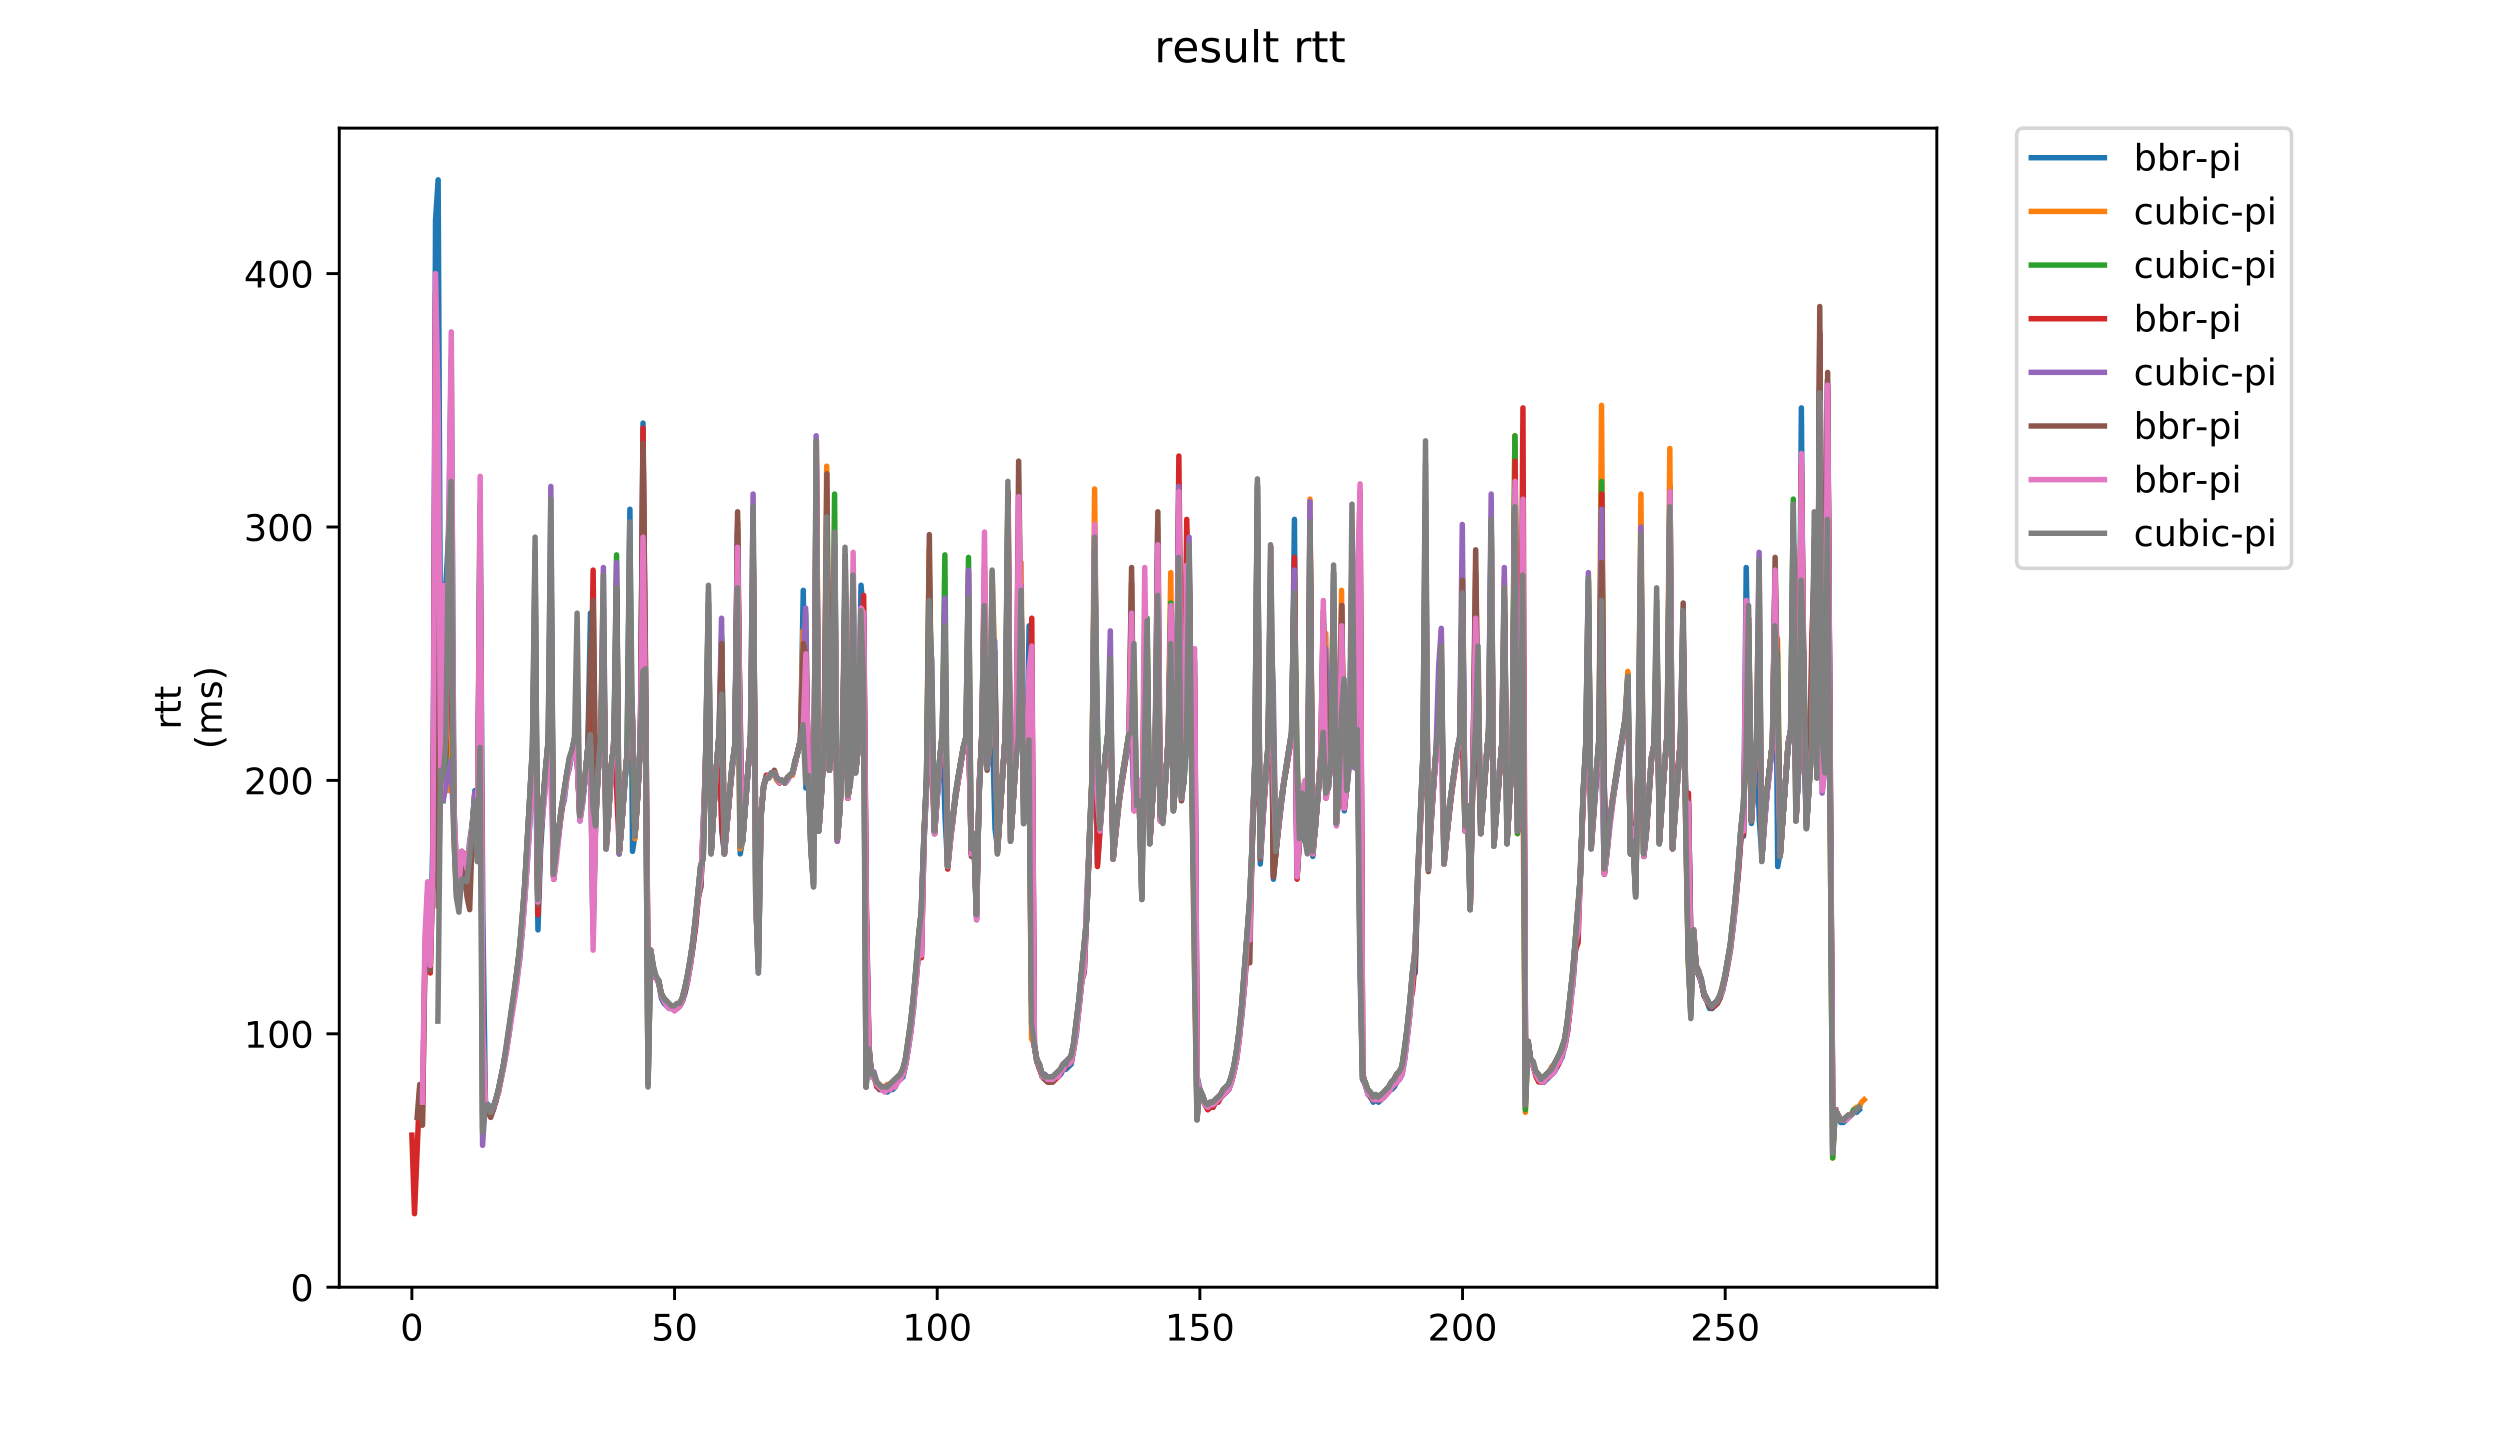 <?xml version="1.0" encoding="utf-8" standalone="no"?>
<!DOCTYPE svg PUBLIC "-//W3C//DTD SVG 1.1//EN"
  "http://www.w3.org/Graphics/SVG/1.1/DTD/svg11.dtd">
<!-- Created with matplotlib (https://matplotlib.org/) -->
<svg height="396pt" version="1.1" viewBox="0 0 684 396" width="684pt" xmlns="http://www.w3.org/2000/svg" xmlns:xlink="http://www.w3.org/1999/xlink">
 <defs>
  <style type="text/css">
*{stroke-linecap:butt;stroke-linejoin:round;}
  </style>
 </defs>
 <g id="figure_1">
  <g id="patch_1">
   <path d="M 0 396 
L 684 396 
L 684 0 
L 0 0 
z
" style="fill:#ffffff;"/>
  </g>
  <g id="axes_1">
   <g id="patch_2">
    <path d="M 92.824 352.174 
L 529.913 352.174 
L 529.913 35.062 
L 92.824 35.062 
z
" style="fill:#ffffff;"/>
   </g>
   <g id="matplotlib.axis_1">
    <g id="xtick_1">
     <g id="line2d_1">
      <defs>
       <path d="M 0 0 
L 0 3.5 
" id="mff40313a6e" style="stroke:#000000;stroke-width:0.8;"/>
      </defs>
      <g>
       <use style="stroke:#000000;stroke-width:0.8;" x="112.692" xlink:href="#mff40313a6e" y="352.174"/>
      </g>
     </g>
     <g id="text_1">
      <!-- 0 -->
      <defs>
       <path d="M 31.781 66.406 
Q 24.172 66.406 20.328 58.906 
Q 16.5 51.422 16.5 36.375 
Q 16.5 21.391 20.328 13.891 
Q 24.172 6.391 31.781 6.391 
Q 39.453 6.391 43.281 13.891 
Q 47.125 21.391 47.125 36.375 
Q 47.125 51.422 43.281 58.906 
Q 39.453 66.406 31.781 66.406 
z
M 31.781 74.219 
Q 44.047 74.219 50.516 64.516 
Q 56.984 54.828 56.984 36.375 
Q 56.984 17.969 50.516 8.266 
Q 44.047 -1.422 31.781 -1.422 
Q 19.531 -1.422 13.062 8.266 
Q 6.594 17.969 6.594 36.375 
Q 6.594 54.828 13.062 64.516 
Q 19.531 74.219 31.781 74.219 
z
" id="DejaVuSans-48"/>
      </defs>
      <g transform="translate(109.51 366.773)scale(0.1 -0.1)">
       <use xlink:href="#DejaVuSans-48"/>
      </g>
     </g>
    </g>
    <g id="xtick_2">
     <g id="line2d_2">
      <g>
       <use style="stroke:#000000;stroke-width:0.8;" x="184.556" xlink:href="#mff40313a6e" y="352.174"/>
      </g>
     </g>
     <g id="text_2">
      <!-- 50 -->
      <defs>
       <path d="M 10.797 72.906 
L 49.516 72.906 
L 49.516 64.594 
L 19.828 64.594 
L 19.828 46.734 
Q 21.969 47.469 24.109 47.828 
Q 26.266 48.188 28.422 48.188 
Q 40.625 48.188 47.75 41.5 
Q 54.891 34.812 54.891 23.391 
Q 54.891 11.625 47.562 5.094 
Q 40.234 -1.422 26.906 -1.422 
Q 22.312 -1.422 17.547 -0.641 
Q 12.797 0.141 7.719 1.703 
L 7.719 11.625 
Q 12.109 9.234 16.797 8.062 
Q 21.484 6.891 26.703 6.891 
Q 35.156 6.891 40.078 11.328 
Q 45.016 15.766 45.016 23.391 
Q 45.016 31 40.078 35.438 
Q 35.156 39.891 26.703 39.891 
Q 22.75 39.891 18.812 39.016 
Q 14.891 38.141 10.797 36.281 
z
" id="DejaVuSans-53"/>
      </defs>
      <g transform="translate(178.194 366.773)scale(0.1 -0.1)">
       <use xlink:href="#DejaVuSans-53"/>
       <use x="63.623" xlink:href="#DejaVuSans-48"/>
      </g>
     </g>
    </g>
    <g id="xtick_3">
     <g id="line2d_3">
      <g>
       <use style="stroke:#000000;stroke-width:0.8;" x="256.421" xlink:href="#mff40313a6e" y="352.174"/>
      </g>
     </g>
     <g id="text_3">
      <!-- 100 -->
      <defs>
       <path d="M 12.406 8.297 
L 28.516 8.297 
L 28.516 63.922 
L 10.984 60.406 
L 10.984 69.391 
L 28.422 72.906 
L 38.281 72.906 
L 38.281 8.297 
L 54.391 8.297 
L 54.391 0 
L 12.406 0 
z
" id="DejaVuSans-49"/>
      </defs>
      <g transform="translate(246.877 366.773)scale(0.1 -0.1)">
       <use xlink:href="#DejaVuSans-49"/>
       <use x="63.623" xlink:href="#DejaVuSans-48"/>
       <use x="127.246" xlink:href="#DejaVuSans-48"/>
      </g>
     </g>
    </g>
    <g id="xtick_4">
     <g id="line2d_4">
      <g>
       <use style="stroke:#000000;stroke-width:0.8;" x="328.285" xlink:href="#mff40313a6e" y="352.174"/>
      </g>
     </g>
     <g id="text_4">
      <!-- 150 -->
      <g transform="translate(318.742 366.773)scale(0.1 -0.1)">
       <use xlink:href="#DejaVuSans-49"/>
       <use x="63.623" xlink:href="#DejaVuSans-53"/>
       <use x="127.246" xlink:href="#DejaVuSans-48"/>
      </g>
     </g>
    </g>
    <g id="xtick_5">
     <g id="line2d_5">
      <g>
       <use style="stroke:#000000;stroke-width:0.8;" x="400.15" xlink:href="#mff40313a6e" y="352.174"/>
      </g>
     </g>
     <g id="text_5">
      <!-- 200 -->
      <defs>
       <path d="M 19.188 8.297 
L 53.609 8.297 
L 53.609 0 
L 7.328 0 
L 7.328 8.297 
Q 12.938 14.109 22.625 23.891 
Q 32.328 33.688 34.812 36.531 
Q 39.547 41.844 41.422 45.531 
Q 43.312 49.219 43.312 52.781 
Q 43.312 58.594 39.234 62.25 
Q 35.156 65.922 28.609 65.922 
Q 23.969 65.922 18.812 64.312 
Q 13.672 62.703 7.812 59.422 
L 7.812 69.391 
Q 13.766 71.781 18.938 73 
Q 24.125 74.219 28.422 74.219 
Q 39.75 74.219 46.484 68.547 
Q 53.219 62.891 53.219 53.422 
Q 53.219 48.922 51.531 44.891 
Q 49.859 40.875 45.406 35.406 
Q 44.188 33.984 37.641 27.219 
Q 31.109 20.453 19.188 8.297 
z
" id="DejaVuSans-50"/>
      </defs>
      <g transform="translate(390.606 366.773)scale(0.1 -0.1)">
       <use xlink:href="#DejaVuSans-50"/>
       <use x="63.623" xlink:href="#DejaVuSans-48"/>
       <use x="127.246" xlink:href="#DejaVuSans-48"/>
      </g>
     </g>
    </g>
    <g id="xtick_6">
     <g id="line2d_6">
      <g>
       <use style="stroke:#000000;stroke-width:0.8;" x="472.015" xlink:href="#mff40313a6e" y="352.174"/>
      </g>
     </g>
     <g id="text_6">
      <!-- 250 -->
      <g transform="translate(462.471 366.773)scale(0.1 -0.1)">
       <use xlink:href="#DejaVuSans-50"/>
       <use x="63.623" xlink:href="#DejaVuSans-53"/>
       <use x="127.246" xlink:href="#DejaVuSans-48"/>
      </g>
     </g>
    </g>
   </g>
   <g id="matplotlib.axis_2">
    <g id="ytick_1">
     <g id="line2d_7">
      <defs>
       <path d="M 0 0 
L -3.5 0 
" id="m866cb037b2" style="stroke:#000000;stroke-width:0.8;"/>
      </defs>
      <g>
       <use style="stroke:#000000;stroke-width:0.8;" x="92.824" xlink:href="#m866cb037b2" y="352.174"/>
      </g>
     </g>
     <g id="text_7">
      <!-- 0 -->
      <g transform="translate(79.461 355.973)scale(0.1 -0.1)">
       <use xlink:href="#DejaVuSans-48"/>
      </g>
     </g>
    </g>
    <g id="ytick_2">
     <g id="line2d_8">
      <g>
       <use style="stroke:#000000;stroke-width:0.8;" x="92.824" xlink:href="#m866cb037b2" y="282.845"/>
      </g>
     </g>
     <g id="text_8">
      <!-- 100 -->
      <g transform="translate(66.736 286.644)scale(0.1 -0.1)">
       <use xlink:href="#DejaVuSans-49"/>
       <use x="63.623" xlink:href="#DejaVuSans-48"/>
       <use x="127.246" xlink:href="#DejaVuSans-48"/>
      </g>
     </g>
    </g>
    <g id="ytick_3">
     <g id="line2d_9">
      <g>
       <use style="stroke:#000000;stroke-width:0.8;" x="92.824" xlink:href="#m866cb037b2" y="213.516"/>
      </g>
     </g>
     <g id="text_9">
      <!-- 200 -->
      <g transform="translate(66.736 217.315)scale(0.1 -0.1)">
       <use xlink:href="#DejaVuSans-50"/>
       <use x="63.623" xlink:href="#DejaVuSans-48"/>
       <use x="127.246" xlink:href="#DejaVuSans-48"/>
      </g>
     </g>
    </g>
    <g id="ytick_4">
     <g id="line2d_10">
      <g>
       <use style="stroke:#000000;stroke-width:0.8;" x="92.824" xlink:href="#m866cb037b2" y="144.187"/>
      </g>
     </g>
     <g id="text_10">
      <!-- 300 -->
      <defs>
       <path d="M 40.578 39.312 
Q 47.656 37.797 51.625 33 
Q 55.609 28.219 55.609 21.188 
Q 55.609 10.406 48.188 4.484 
Q 40.766 -1.422 27.094 -1.422 
Q 22.516 -1.422 17.656 -0.516 
Q 12.797 0.391 7.625 2.203 
L 7.625 11.719 
Q 11.719 9.328 16.594 8.109 
Q 21.484 6.891 26.812 6.891 
Q 36.078 6.891 40.938 10.547 
Q 45.797 14.203 45.797 21.188 
Q 45.797 27.641 41.281 31.266 
Q 36.766 34.906 28.719 34.906 
L 20.219 34.906 
L 20.219 43.016 
L 29.109 43.016 
Q 36.375 43.016 40.234 45.922 
Q 44.094 48.828 44.094 54.297 
Q 44.094 59.906 40.109 62.906 
Q 36.141 65.922 28.719 65.922 
Q 24.656 65.922 20.016 65.031 
Q 15.375 64.156 9.812 62.312 
L 9.812 71.094 
Q 15.438 72.656 20.344 73.438 
Q 25.25 74.219 29.594 74.219 
Q 40.828 74.219 47.359 69.109 
Q 53.906 64.016 53.906 55.328 
Q 53.906 49.266 50.438 45.094 
Q 46.969 40.922 40.578 39.312 
z
" id="DejaVuSans-51"/>
      </defs>
      <g transform="translate(66.736 147.986)scale(0.1 -0.1)">
       <use xlink:href="#DejaVuSans-51"/>
       <use x="63.623" xlink:href="#DejaVuSans-48"/>
       <use x="127.246" xlink:href="#DejaVuSans-48"/>
      </g>
     </g>
    </g>
    <g id="ytick_5">
     <g id="line2d_11">
      <g>
       <use style="stroke:#000000;stroke-width:0.8;" x="92.824" xlink:href="#m866cb037b2" y="74.857"/>
      </g>
     </g>
     <g id="text_11">
      <!-- 400 -->
      <defs>
       <path d="M 37.797 64.312 
L 12.891 25.391 
L 37.797 25.391 
z
M 35.203 72.906 
L 47.609 72.906 
L 47.609 25.391 
L 58.016 25.391 
L 58.016 17.188 
L 47.609 17.188 
L 47.609 0 
L 37.797 0 
L 37.797 17.188 
L 4.891 17.188 
L 4.891 26.703 
z
" id="DejaVuSans-52"/>
      </defs>
      <g transform="translate(66.736 78.657)scale(0.1 -0.1)">
       <use xlink:href="#DejaVuSans-52"/>
       <use x="63.623" xlink:href="#DejaVuSans-48"/>
       <use x="127.246" xlink:href="#DejaVuSans-48"/>
      </g>
     </g>
    </g>
    <g id="text_12">
     <!-- rtt -->
     <defs>
      <path d="M 41.109 46.297 
Q 39.594 47.172 37.812 47.578 
Q 36.031 48 33.891 48 
Q 26.266 48 22.188 43.047 
Q 18.109 38.094 18.109 28.812 
L 18.109 0 
L 9.078 0 
L 9.078 54.688 
L 18.109 54.688 
L 18.109 46.188 
Q 20.953 51.172 25.484 53.578 
Q 30.031 56 36.531 56 
Q 37.453 56 38.578 55.875 
Q 39.703 55.766 41.062 55.516 
z
" id="DejaVuSans-114"/>
      <path d="M 18.312 70.219 
L 18.312 54.688 
L 36.812 54.688 
L 36.812 47.703 
L 18.312 47.703 
L 18.312 18.016 
Q 18.312 11.328 20.141 9.422 
Q 21.969 7.516 27.594 7.516 
L 36.812 7.516 
L 36.812 0 
L 27.594 0 
Q 17.188 0 13.234 3.875 
Q 9.281 7.766 9.281 18.016 
L 9.281 47.703 
L 2.688 47.703 
L 2.688 54.688 
L 9.281 54.688 
L 9.281 70.219 
z
" id="DejaVuSans-116"/>
     </defs>
     <g transform="translate(49.459 199.594)rotate(-90)scale(0.1 -0.1)">
      <use xlink:href="#DejaVuSans-114"/>
      <use x="41.113" xlink:href="#DejaVuSans-116"/>
      <use x="80.322" xlink:href="#DejaVuSans-116"/>
     </g>
     <!-- (ms) -->
     <defs>
      <path d="M 31 75.875 
Q 24.469 64.656 21.281 53.656 
Q 18.109 42.672 18.109 31.391 
Q 18.109 20.125 21.312 9.062 
Q 24.516 -2 31 -13.188 
L 23.188 -13.188 
Q 15.875 -1.703 12.234 9.375 
Q 8.594 20.453 8.594 31.391 
Q 8.594 42.281 12.203 53.312 
Q 15.828 64.359 23.188 75.875 
z
" id="DejaVuSans-40"/>
      <path d="M 52 44.188 
Q 55.375 50.25 60.062 53.125 
Q 64.75 56 71.094 56 
Q 79.641 56 84.281 50.016 
Q 88.922 44.047 88.922 33.016 
L 88.922 0 
L 79.891 0 
L 79.891 32.719 
Q 79.891 40.578 77.094 44.375 
Q 74.312 48.188 68.609 48.188 
Q 61.625 48.188 57.562 43.547 
Q 53.516 38.922 53.516 30.906 
L 53.516 0 
L 44.484 0 
L 44.484 32.719 
Q 44.484 40.625 41.703 44.406 
Q 38.922 48.188 33.109 48.188 
Q 26.219 48.188 22.156 43.531 
Q 18.109 38.875 18.109 30.906 
L 18.109 0 
L 9.078 0 
L 9.078 54.688 
L 18.109 54.688 
L 18.109 46.188 
Q 21.188 51.219 25.484 53.609 
Q 29.781 56 35.688 56 
Q 41.656 56 45.828 52.969 
Q 50 49.953 52 44.188 
z
" id="DejaVuSans-109"/>
      <path d="M 44.281 53.078 
L 44.281 44.578 
Q 40.484 46.531 36.375 47.5 
Q 32.281 48.484 27.875 48.484 
Q 21.188 48.484 17.844 46.438 
Q 14.5 44.391 14.5 40.281 
Q 14.5 37.156 16.891 35.375 
Q 19.281 33.594 26.516 31.984 
L 29.594 31.297 
Q 39.156 29.25 43.188 25.516 
Q 47.219 21.781 47.219 15.094 
Q 47.219 7.469 41.188 3.016 
Q 35.156 -1.422 24.609 -1.422 
Q 20.219 -1.422 15.453 -0.562 
Q 10.688 0.297 5.422 2 
L 5.422 11.281 
Q 10.406 8.688 15.234 7.391 
Q 20.062 6.109 24.812 6.109 
Q 31.156 6.109 34.562 8.281 
Q 37.984 10.453 37.984 14.406 
Q 37.984 18.062 35.516 20.016 
Q 33.062 21.969 24.703 23.781 
L 21.578 24.516 
Q 13.234 26.266 9.516 29.906 
Q 5.812 33.547 5.812 39.891 
Q 5.812 47.609 11.281 51.797 
Q 16.75 56 26.812 56 
Q 31.781 56 36.172 55.266 
Q 40.578 54.547 44.281 53.078 
z
" id="DejaVuSans-115"/>
      <path d="M 8.016 75.875 
L 15.828 75.875 
Q 23.141 64.359 26.781 53.312 
Q 30.422 42.281 30.422 31.391 
Q 30.422 20.453 26.781 9.375 
Q 23.141 -1.703 15.828 -13.188 
L 8.016 -13.188 
Q 14.5 -2 17.703 9.062 
Q 20.906 20.125 20.906 31.391 
Q 20.906 42.672 17.703 53.656 
Q 14.5 64.656 8.016 75.875 
z
" id="DejaVuSans-41"/>
     </defs>
     <g transform="translate(60.657 204.995)rotate(-90)scale(0.1 -0.1)">
      <use xlink:href="#DejaVuSans-40"/>
      <use x="39.014" xlink:href="#DejaVuSans-109"/>
      <use x="136.426" xlink:href="#DejaVuSans-115"/>
      <use x="188.525" xlink:href="#DejaVuSans-41"/>
     </g>
    </g>
   </g>
   <g id="line2d_12">
    <path clip-path="url(#pce0e99ef86)" d="M 117.002 262.74 
L 117.721 262.74 
L 118.439 229.462 
L 119.158 60.298 
L 119.877 49.206 
L 120.595 195.49 
L 121.314 160.132 
L 122.033 159.439 
L 122.751 146.267 
L 123.47 98.429 
L 124.188 220.449 
L 124.907 237.781 
L 125.626 241.247 
L 126.344 232.928 
L 127.063 233.621 
L 127.782 237.781 
L 128.5 230.155 
L 129.219 225.302 
L 129.938 216.289 
L 130.656 230.848 
L 131.375 141.413 
L 132.094 249.567 
L 132.812 301.564 
L 133.531 302.257 
L 134.25 304.337 
L 134.968 302.95 
L 135.687 300.871 
L 136.405 298.097 
L 137.843 291.164 
L 139.28 282.845 
L 139.999 277.299 
L 140.717 273.139 
L 142.155 262.74 
L 142.873 255.113 
L 144.311 235.701 
L 145.029 223.915 
L 145.748 205.89 
L 146.467 202.423 
L 147.185 254.42 
L 147.904 232.235 
L 148.622 221.142 
L 150.06 205.89 
L 150.778 163.599 
L 151.497 240.554 
L 152.216 233.621 
L 152.934 228.075 
L 153.653 221.142 
L 154.372 219.062 
L 155.09 212.823 
L 155.809 210.049 
L 156.528 205.89 
L 157.246 203.116 
L 157.965 208.663 
L 158.683 224.608 
L 159.402 219.755 
L 160.121 212.823 
L 160.839 204.503 
L 161.558 167.759 
L 162.277 255.113 
L 162.995 223.222 
L 163.714 210.743 
L 164.433 202.423 
L 165.151 180.931 
L 165.87 232.235 
L 166.589 221.835 
L 167.307 209.356 
L 168.026 202.423 
L 168.745 177.465 
L 169.463 232.928 
L 170.182 224.608 
L 170.9 214.209 
L 171.619 205.89 
L 172.338 139.334 
L 173.056 232.928 
L 173.775 228.075 
L 174.494 216.982 
L 175.212 203.116 
L 175.931 115.762 
L 176.65 202.423 
L 177.368 275.219 
L 178.087 260.66 
L 178.806 265.513 
L 179.524 267.593 
L 180.243 268.979 
L 180.962 273.139 
L 181.68 274.525 
L 183.117 275.912 
L 185.273 275.912 
L 185.992 275.219 
L 186.711 273.832 
L 187.429 271.752 
L 188.148 268.286 
L 188.867 264.126 
L 189.585 259.273 
L 190.304 253.033 
L 191.023 245.407 
L 191.741 242.634 
L 193.178 205.89 
L 193.897 179.545 
L 194.616 232.235 
L 196.053 209.356 
L 196.772 200.343 
L 197.49 227.382 
L 198.209 233.621 
L 199.646 216.982 
L 201.084 203.81 
L 201.802 144.88 
L 202.521 233.621 
L 203.24 229.462 
L 205.395 201.037 
L 206.114 165.679 
L 206.833 237.088 
L 207.551 245.407 
L 208.27 221.835 
L 208.989 214.902 
L 209.707 212.823 
L 210.426 212.129 
L 211.145 212.129 
L 211.863 211.436 
L 213.301 214.209 
L 214.019 213.516 
L 214.738 214.209 
L 215.457 213.516 
L 216.175 212.129 
L 216.894 211.436 
L 217.612 208.663 
L 218.331 205.196 
L 219.05 202.423 
L 219.768 161.519 
L 220.487 215.596 
L 221.206 212.129 
L 221.924 210.743 
L 222.643 221.142 
L 223.362 127.548 
L 224.08 226.688 
L 224.799 216.289 
L 225.518 203.116 
L 226.236 143.493 
L 226.955 210.743 
L 227.673 203.116 
L 228.392 158.052 
L 229.111 230.155 
L 229.829 221.142 
L 230.548 205.196 
L 231.267 154.586 
L 231.985 218.369 
L 232.704 212.823 
L 233.423 165.679 
L 234.141 210.743 
L 234.86 203.81 
L 235.579 160.132 
L 236.297 168.452 
L 237.016 248.874 
L 237.735 286.311 
L 238.453 294.631 
L 239.172 293.938 
L 239.89 296.711 
L 240.609 298.097 
L 242.046 298.097 
L 242.765 298.791 
L 243.484 298.097 
L 244.202 298.097 
L 244.921 297.404 
L 245.64 295.324 
L 246.358 295.324 
L 247.077 294.631 
L 247.796 291.164 
L 248.514 287.005 
L 249.233 282.152 
L 249.952 275.912 
L 250.67 266.206 
L 251.389 259.273 
L 252.107 261.353 
L 252.826 230.155 
L 253.545 214.209 
L 254.263 203.116 
L 254.982 196.184 
L 255.701 228.075 
L 257.138 208.663 
L 257.857 200.343 
L 258.575 223.915 
L 259.294 237.088 
L 260.013 229.462 
L 260.731 224.608 
L 261.45 217.676 
L 262.887 209.356 
L 263.606 204.503 
L 264.324 202.423 
L 265.043 201.73 
L 265.762 233.621 
L 266.48 228.075 
L 267.199 250.954 
L 267.918 214.209 
L 268.636 201.73 
L 269.355 162.212 
L 270.074 210.049 
L 271.511 198.263 
L 272.23 226.688 
L 272.948 232.235 
L 275.104 200.343 
L 275.823 149.04 
L 276.541 229.462 
L 277.979 207.276 
L 278.697 155.279 
L 279.416 169.838 
L 280.135 223.915 
L 280.853 210.049 
L 281.572 171.225 
L 282.291 179.545 
L 283.009 286.311 
L 283.728 290.471 
L 284.447 292.551 
L 285.884 295.324 
L 286.602 295.324 
L 287.321 296.018 
L 288.758 294.631 
L 289.477 294.631 
L 290.196 293.938 
L 290.914 292.551 
L 291.633 292.551 
L 293.07 291.164 
L 294.508 282.845 
L 295.226 275.219 
L 295.945 268.979 
L 296.664 264.819 
L 297.382 244.714 
L 298.101 230.155 
L 298.819 212.823 
L 299.538 175.385 
L 300.257 236.394 
L 302.413 207.276 
L 303.85 198.957 
L 304.569 235.008 
L 306.006 220.449 
L 308.88 201.73 
L 309.599 199.65 
L 310.318 221.142 
L 311.036 219.755 
L 311.755 213.516 
L 312.474 225.995 
L 313.911 180.931 
L 314.63 229.462 
L 316.067 206.583 
L 316.786 200.343 
L 317.504 224.608 
L 318.223 224.608 
L 318.942 212.129 
L 319.66 201.73 
L 320.379 186.477 
L 321.097 221.142 
L 321.816 210.049 
L 322.535 133.094 
L 323.253 219.062 
L 323.972 212.129 
L 324.691 149.733 
L 325.409 183.704 
L 326.128 210.743 
L 326.847 180.931 
L 327.565 294.631 
L 328.284 298.097 
L 329.721 302.257 
L 330.44 302.95 
L 331.877 302.95 
L 332.596 301.564 
L 336.189 298.097 
L 336.908 296.018 
L 337.626 293.244 
L 338.345 289.778 
L 339.782 277.992 
L 340.501 269.672 
L 341.22 256.5 
L 341.938 257.193 
L 342.657 226.688 
L 343.375 208.663 
L 344.094 162.906 
L 344.813 236.394 
L 345.531 223.915 
L 346.969 204.503 
L 347.687 169.145 
L 348.406 240.554 
L 349.125 232.235 
L 351.281 214.209 
L 352.718 204.503 
L 353.437 201.037 
L 354.155 142.107 
L 354.874 239.861 
L 356.311 216.289 
L 357.03 214.902 
L 357.748 215.596 
L 358.467 169.145 
L 359.186 234.315 
L 360.623 217.676 
L 361.342 207.276 
L 362.06 169.838 
L 362.779 194.797 
L 363.498 214.209 
L 364.216 206.583 
L 364.935 169.838 
L 365.654 225.302 
L 366.372 214.902 
L 367.091 169.838 
L 367.809 221.835 
L 369.247 207.276 
L 369.965 144.88 
L 370.684 208.663 
L 371.403 172.612 
L 372.121 145.573 
L 372.84 293.938 
L 374.277 299.484 
L 374.996 300.177 
L 375.715 301.564 
L 376.433 300.871 
L 377.152 301.564 
L 379.308 299.484 
L 380.026 298.097 
L 380.745 298.097 
L 381.464 297.404 
L 382.182 296.018 
L 382.901 295.324 
L 383.62 293.938 
L 384.338 289.778 
L 385.776 277.299 
L 386.494 266.899 
L 387.213 266.206 
L 387.932 239.861 
L 389.369 207.969 
L 390.087 155.973 
L 390.806 237.781 
L 392.243 214.209 
L 392.962 205.89 
L 393.681 201.037 
L 394.399 183.011 
L 395.118 235.701 
L 397.274 215.596 
L 398.711 205.196 
L 399.43 202.423 
L 400.149 162.212 
L 400.867 227.382 
L 401.586 221.142 
L 402.304 242.634 
L 403.742 169.145 
L 404.46 201.73 
L 405.179 227.382 
L 406.616 207.276 
L 407.335 200.343 
L 408.054 171.918 
L 408.772 230.848 
L 410.928 203.116 
L 411.647 163.599 
L 412.365 229.462 
L 413.803 205.89 
L 414.521 121.308 
L 415.24 226.688 
L 415.959 213.516 
L 416.677 163.599 
L 417.396 289.085 
L 418.115 284.925 
L 418.833 290.471 
L 419.552 291.858 
L 420.271 293.938 
L 420.989 295.324 
L 421.708 296.018 
L 422.427 296.018 
L 425.301 293.244 
L 427.457 289.085 
L 428.894 282.152 
L 429.613 273.832 
L 430.332 269.672 
L 431.05 259.966 
L 431.769 252.34 
L 432.488 235.701 
L 433.206 215.596 
L 433.925 208.663 
L 434.644 164.985 
L 435.362 232.235 
L 436.799 212.823 
L 437.518 203.116 
L 438.237 207.969 
L 438.955 239.168 
L 439.674 233.621 
L 440.393 225.995 
L 441.111 219.755 
L 441.83 215.596 
L 443.986 201.73 
L 444.705 198.263 
L 445.423 184.398 
L 446.142 233.621 
L 446.86 227.382 
L 447.579 229.462 
L 448.298 205.196 
L 449.016 169.145 
L 449.735 234.315 
L 450.454 228.075 
L 451.891 207.276 
L 452.61 203.81 
L 453.328 176.078 
L 454.047 230.155 
L 454.766 218.369 
L 456.203 200.343 
L 456.922 133.094 
L 457.64 232.235 
L 459.077 210.049 
L 459.796 203.116 
L 460.515 173.998 
L 461.233 221.142 
L 461.952 219.755 
L 462.671 259.273 
L 463.389 255.113 
L 464.108 265.513 
L 464.827 266.899 
L 465.545 268.979 
L 466.264 272.446 
L 466.983 273.832 
L 467.701 275.912 
L 468.42 275.912 
L 469.857 274.525 
L 470.576 272.446 
L 471.294 271.059 
L 472.013 267.593 
L 473.45 259.273 
L 474.169 253.727 
L 475.606 238.474 
L 476.325 228.768 
L 477.044 228.768 
L 477.762 155.279 
L 478.481 194.797 
L 479.2 225.302 
L 479.918 212.823 
L 480.637 203.116 
L 481.356 224.608 
L 482.074 234.315 
L 483.511 216.289 
L 484.949 203.81 
L 485.667 156.666 
L 486.386 237.088 
L 487.105 232.928 
L 489.261 203.81 
L 489.979 200.343 
L 490.698 154.586 
L 491.417 223.915 
L 492.135 209.356 
L 492.854 111.602 
L 493.572 206.583 
L 494.291 225.302 
L 495.728 203.116 
L 496.447 154.586 
L 497.166 211.436 
L 497.884 91.496 
L 498.603 197.57 
L 499.322 207.969 
L 500.04 106.749 
L 500.759 215.596 
L 501.478 306.417 
L 502.196 304.337 
L 503.634 307.11 
L 504.352 307.11 
L 507.227 304.337 
L 507.945 304.337 
L 508.664 303.644 
L 508.664 303.644 
" style="fill:none;stroke:#1f77b4;stroke-linecap:square;stroke-width:1.5;"/>
   </g>
   <g id="line2d_13">
    <path clip-path="url(#pce0e99ef86)" d="M 122.695 216.289 
L 123.414 147.653 
L 124.132 227.382 
L 124.851 242.634 
L 125.57 244.021 
L 126.288 232.928 
L 127.007 233.621 
L 127.726 237.781 
L 128.444 233.621 
L 129.163 226.688 
L 129.882 217.676 
L 130.6 233.621 
L 131.319 151.12 
L 132.038 305.03 
L 132.756 302.257 
L 133.475 302.95 
L 134.193 305.03 
L 134.912 302.95 
L 135.631 301.564 
L 136.349 298.791 
L 137.068 295.324 
L 137.787 291.164 
L 138.505 287.698 
L 140.661 271.752 
L 141.38 266.899 
L 142.099 260.66 
L 142.817 252.34 
L 143.536 242.634 
L 144.973 217.676 
L 145.692 204.503 
L 146.41 162.212 
L 147.129 246.794 
L 147.848 228.768 
L 149.285 210.743 
L 150.004 202.423 
L 150.722 148.346 
L 151.441 239.861 
L 152.878 226.688 
L 153.597 221.142 
L 154.316 216.982 
L 155.034 212.129 
L 155.753 208.663 
L 156.471 205.89 
L 157.19 202.423 
L 157.909 205.89 
L 158.627 223.915 
L 159.346 219.062 
L 160.065 212.823 
L 160.783 205.196 
L 161.502 201.73 
L 162.221 223.222 
L 162.939 225.302 
L 163.658 210.743 
L 164.377 201.73 
L 165.095 171.225 
L 165.814 232.235 
L 166.533 222.529 
L 167.251 210.049 
L 167.97 204.503 
L 168.688 158.746 
L 169.407 233.621 
L 170.126 225.302 
L 171.563 206.583 
L 172.282 200.343 
L 173 198.957 
L 173.719 229.462 
L 174.438 218.369 
L 175.156 204.503 
L 175.875 197.57 
L 176.594 197.57 
L 177.312 296.018 
L 178.031 260.66 
L 178.75 264.819 
L 179.468 267.593 
L 180.187 268.286 
L 180.905 271.752 
L 182.343 274.525 
L 183.061 275.219 
L 185.217 275.219 
L 185.936 274.525 
L 186.655 273.139 
L 187.373 270.366 
L 188.092 266.899 
L 188.811 262.74 
L 189.529 257.886 
L 190.248 251.647 
L 191.685 237.088 
L 192.404 234.315 
L 193.122 203.81 
L 193.841 164.985 
L 194.56 232.928 
L 195.997 210.049 
L 196.716 201.73 
L 197.434 175.385 
L 198.153 233.621 
L 200.309 209.356 
L 201.028 204.503 
L 201.746 159.439 
L 202.465 232.235 
L 203.183 230.155 
L 205.339 201.037 
L 206.058 148.346 
L 206.777 246.794 
L 207.495 264.819 
L 208.214 223.222 
L 208.933 214.902 
L 209.651 212.823 
L 211.089 211.436 
L 211.807 211.436 
L 212.526 213.516 
L 213.245 214.209 
L 213.963 213.516 
L 214.682 214.209 
L 215.4 212.823 
L 216.119 212.129 
L 216.838 212.129 
L 217.556 207.969 
L 218.275 205.89 
L 218.994 202.423 
L 219.712 172.612 
L 220.431 182.318 
L 221.15 212.129 
L 221.868 232.928 
L 222.587 241.247 
L 223.306 135.174 
L 224.024 227.382 
L 224.743 216.982 
L 225.462 203.81 
L 226.18 127.548 
L 226.899 210.743 
L 227.617 204.503 
L 228.336 164.292 
L 229.055 230.155 
L 229.773 221.835 
L 230.492 207.276 
L 231.211 163.599 
L 231.929 218.369 
L 232.648 214.209 
L 233.367 201.73 
L 234.085 211.436 
L 234.804 204.503 
L 235.523 201.73 
L 236.241 176.078 
L 236.96 297.404 
L 237.678 287.005 
L 238.397 293.938 
L 239.116 293.938 
L 239.834 296.018 
L 241.272 297.404 
L 241.99 297.404 
L 242.709 296.711 
L 243.428 296.711 
L 246.302 293.938 
L 247.021 292.551 
L 247.74 289.778 
L 249.177 279.379 
L 249.895 273.139 
L 250.614 265.513 
L 251.333 256.5 
L 252.051 249.567 
L 252.77 229.462 
L 253.489 212.823 
L 254.207 150.426 
L 254.926 194.797 
L 255.645 227.382 
L 257.082 207.969 
L 257.801 200.343 
L 258.519 165.679 
L 259.238 237.088 
L 259.957 229.462 
L 261.394 217.676 
L 262.831 208.663 
L 263.55 204.503 
L 264.268 201.73 
L 264.987 156.666 
L 265.706 232.928 
L 266.424 228.075 
L 267.143 250.26 
L 267.862 217.676 
L 268.58 201.73 
L 269.299 201.037 
L 270.018 210.049 
L 270.736 204.503 
L 271.455 156.666 
L 272.173 180.931 
L 272.892 233.621 
L 275.048 201.037 
L 275.767 135.174 
L 276.485 229.462 
L 277.923 208.663 
L 278.641 175.385 
L 279.36 153.893 
L 280.079 225.302 
L 280.797 211.436 
L 281.516 202.423 
L 282.235 284.232 
L 282.953 285.618 
L 283.672 290.471 
L 284.39 291.164 
L 285.109 293.938 
L 285.828 294.631 
L 286.546 294.631 
L 287.265 295.324 
L 291.577 291.164 
L 292.296 289.778 
L 293.014 289.085 
L 293.733 285.618 
L 295.17 273.832 
L 297.326 250.954 
L 298.045 229.462 
L 298.763 212.823 
L 299.482 133.787 
L 300.201 210.743 
L 300.919 226.688 
L 302.357 207.276 
L 303.075 201.037 
L 303.794 190.637 
L 304.513 235.008 
L 305.95 220.449 
L 307.387 210.049 
L 308.106 205.89 
L 308.824 201.037 
L 309.543 200.343 
L 310.262 181.624 
L 310.98 220.449 
L 311.699 219.755 
L 312.418 245.407 
L 313.136 173.998 
L 313.855 173.305 
L 314.574 230.848 
L 316.011 207.969 
L 316.73 161.519 
L 317.448 223.222 
L 318.167 224.608 
L 319.604 202.423 
L 320.323 156.666 
L 321.041 221.835 
L 321.76 212.129 
L 322.479 144.88 
L 323.197 218.369 
L 323.916 213.516 
L 324.635 162.212 
L 325.353 156.666 
L 326.791 262.046 
L 327.509 305.724 
L 328.228 298.097 
L 328.947 299.484 
L 329.665 301.564 
L 330.384 302.257 
L 331.102 301.564 
L 331.821 301.564 
L 333.977 299.484 
L 334.696 298.097 
L 336.133 296.711 
L 336.852 294.631 
L 337.57 291.858 
L 338.289 287.698 
L 339.008 282.152 
L 339.726 275.219 
L 341.882 246.794 
L 342.601 230.848 
L 343.319 208.663 
L 344.038 133.094 
L 344.757 234.315 
L 346.194 212.823 
L 346.913 204.503 
L 347.631 165.679 
L 348.35 196.877 
L 349.069 232.928 
L 349.787 225.302 
L 350.506 219.062 
L 353.38 200.343 
L 354.099 156.666 
L 354.818 206.583 
L 355.536 229.462 
L 356.255 216.982 
L 356.974 229.462 
L 357.692 232.235 
L 358.411 136.56 
L 359.13 232.928 
L 359.848 226.688 
L 361.286 207.276 
L 362.004 184.398 
L 362.723 173.305 
L 363.442 215.596 
L 364.16 207.276 
L 364.879 166.372 
L 365.597 225.302 
L 366.316 215.596 
L 367.035 161.519 
L 367.753 220.449 
L 368.472 215.596 
L 369.191 208.663 
L 369.909 166.372 
L 370.628 209.356 
L 371.347 179.545 
L 372.065 257.193 
L 372.784 294.631 
L 373.503 296.018 
L 374.221 298.097 
L 374.94 299.484 
L 375.659 300.177 
L 377.096 300.177 
L 377.814 299.484 
L 378.533 299.484 
L 379.252 298.097 
L 379.97 297.404 
L 380.689 296.018 
L 381.408 295.324 
L 382.126 293.938 
L 382.845 293.244 
L 383.564 291.858 
L 385.001 281.458 
L 385.72 274.525 
L 386.438 266.206 
L 387.157 259.966 
L 387.875 239.861 
L 388.594 224.608 
L 389.313 206.583 
L 390.031 144.88 
L 390.75 237.781 
L 391.469 223.915 
L 392.906 205.196 
L 393.625 192.024 
L 394.343 172.612 
L 395.062 235.701 
L 396.499 221.142 
L 398.655 205.196 
L 399.374 201.73 
L 400.092 164.985 
L 400.811 225.995 
L 401.53 220.449 
L 402.248 248.874 
L 403.686 179.545 
L 404.404 182.318 
L 405.123 228.075 
L 407.279 200.343 
L 407.998 147.653 
L 408.716 230.848 
L 410.872 204.503 
L 411.591 158.052 
L 412.309 230.848 
L 413.747 207.276 
L 414.465 119.228 
L 415.184 228.075 
L 415.903 214.902 
L 416.621 204.503 
L 417.34 304.337 
L 418.059 284.925 
L 418.777 289.778 
L 419.496 290.471 
L 420.215 293.244 
L 420.933 293.938 
L 421.652 295.324 
L 423.808 293.244 
L 424.526 291.858 
L 425.245 291.164 
L 426.682 288.391 
L 428.12 284.232 
L 428.838 279.379 
L 430.276 266.206 
L 432.432 239.168 
L 433.15 216.982 
L 433.869 203.116 
L 434.587 159.439 
L 435.306 231.541 
L 436.025 220.449 
L 437.462 202.423 
L 438.181 110.909 
L 438.899 216.982 
L 439.618 232.235 
L 441.055 219.062 
L 443.211 205.196 
L 443.93 201.037 
L 444.649 196.184 
L 445.367 183.704 
L 446.086 233.621 
L 446.804 230.848 
L 447.523 244.714 
L 448.242 205.89 
L 448.96 135.174 
L 449.679 233.621 
L 450.398 227.382 
L 451.835 207.276 
L 452.554 203.116 
L 453.272 173.305 
L 453.991 230.155 
L 456.147 200.343 
L 456.865 122.695 
L 457.584 232.235 
L 459.74 202.423 
L 460.459 185.784 
L 461.896 263.433 
L 462.615 277.299 
L 463.333 254.42 
L 464.052 264.126 
L 464.771 265.513 
L 465.489 268.286 
L 466.208 271.752 
L 467.645 274.525 
L 468.364 275.219 
L 469.801 273.832 
L 470.52 272.446 
L 471.957 266.899 
L 473.394 258.58 
L 474.832 245.407 
L 475.55 237.088 
L 476.269 227.382 
L 476.988 220.449 
L 477.706 204.503 
L 478.425 169.145 
L 479.144 224.608 
L 479.862 212.823 
L 480.581 203.116 
L 481.299 160.132 
L 482.018 235.008 
L 482.737 224.608 
L 483.455 216.289 
L 484.893 203.81 
L 485.611 181.624 
L 486.33 174.691 
L 487.049 234.315 
L 489.205 203.81 
L 489.923 199.65 
L 490.642 147.653 
L 491.36 224.608 
L 492.079 210.743 
L 492.798 164.985 
L 493.516 187.864 
L 494.235 226.688 
L 494.954 214.902 
L 495.672 205.196 
L 496.391 147.653 
L 497.11 212.823 
L 497.828 106.749 
L 498.547 199.65 
L 499.266 210.049 
L 499.984 141.413 
L 500.703 217.676 
L 501.422 316.816 
L 502.14 303.644 
L 503.577 306.417 
L 504.296 306.417 
L 505.733 305.03 
L 506.452 305.03 
L 507.171 303.644 
L 507.889 302.95 
L 508.608 302.95 
L 509.327 301.564 
L 510.045 300.871 
L 510.045 300.871 
" style="fill:none;stroke:#ff7f0e;stroke-linecap:square;stroke-width:1.5;"/>
   </g>
   <g id="line2d_14">
    <path clip-path="url(#pce0e99ef86)" d="M 121.259 219.062 
L 121.978 208.663 
L 123.415 130.321 
L 124.134 223.222 
L 124.853 241.247 
L 125.571 245.407 
L 126.29 236.394 
L 127.008 237.088 
L 127.727 239.861 
L 129.164 226.688 
L 129.883 217.676 
L 130.602 232.928 
L 131.32 137.947 
L 132.039 308.497 
L 132.758 302.257 
L 133.476 302.95 
L 134.195 304.337 
L 135.632 301.564 
L 136.351 298.097 
L 137.069 295.324 
L 138.507 287.005 
L 140.663 271.752 
L 142.1 259.966 
L 142.819 252.34 
L 143.537 242.634 
L 144.975 217.676 
L 145.693 204.503 
L 146.412 158.052 
L 147.131 246.794 
L 147.849 228.768 
L 149.286 210.049 
L 150.005 203.116 
L 150.724 149.733 
L 151.442 239.861 
L 152.88 226.688 
L 155.754 207.969 
L 156.473 205.89 
L 157.192 202.423 
L 157.91 206.583 
L 158.629 223.222 
L 159.348 219.062 
L 160.066 212.823 
L 160.785 205.196 
L 161.503 201.037 
L 162.222 253.033 
L 162.941 225.302 
L 163.659 210.743 
L 164.378 201.037 
L 165.097 166.372 
L 165.815 232.235 
L 166.534 222.529 
L 167.253 209.356 
L 167.971 203.81 
L 168.69 151.813 
L 169.409 233.621 
L 170.127 225.302 
L 170.846 214.902 
L 171.565 206.583 
L 172.283 147.653 
L 173.002 207.276 
L 173.72 228.768 
L 174.439 218.369 
L 175.158 204.503 
L 175.876 163.599 
L 176.595 203.116 
L 177.314 296.711 
L 178.032 259.966 
L 178.751 264.819 
L 179.47 267.593 
L 180.188 268.286 
L 180.907 271.752 
L 181.626 273.139 
L 182.344 273.832 
L 183.063 275.219 
L 185.219 275.219 
L 185.937 274.525 
L 186.656 273.139 
L 187.375 270.366 
L 188.093 266.899 
L 188.812 262.74 
L 189.531 257.886 
L 190.249 251.647 
L 191.687 237.088 
L 192.405 234.315 
L 193.124 203.81 
L 193.843 164.985 
L 194.561 232.928 
L 195.998 210.049 
L 196.717 201.73 
L 197.436 173.998 
L 198.154 233.621 
L 200.31 209.356 
L 201.029 203.81 
L 201.748 155.279 
L 203.185 230.155 
L 205.341 201.73 
L 206.06 149.733 
L 206.778 246.794 
L 207.497 264.819 
L 208.215 223.222 
L 208.934 214.902 
L 209.653 212.129 
L 210.371 212.823 
L 211.09 211.436 
L 211.809 211.436 
L 212.527 212.823 
L 213.246 213.516 
L 213.965 213.516 
L 214.683 214.209 
L 215.402 212.823 
L 216.839 211.436 
L 217.558 207.969 
L 218.276 205.89 
L 218.995 202.423 
L 219.714 189.251 
L 220.432 167.759 
L 221.151 212.129 
L 221.87 232.928 
L 222.588 241.941 
L 223.307 138.64 
L 224.026 227.382 
L 224.744 216.982 
L 225.463 203.81 
L 226.182 200.343 
L 226.9 210.743 
L 227.619 204.503 
L 228.338 135.174 
L 229.056 229.462 
L 229.775 221.835 
L 230.493 206.583 
L 231.212 159.439 
L 231.931 218.369 
L 232.649 214.209 
L 233.368 157.359 
L 234.087 211.436 
L 234.805 204.503 
L 235.524 202.423 
L 236.243 166.372 
L 236.961 297.404 
L 237.68 287.005 
L 238.399 293.938 
L 239.117 293.938 
L 239.836 296.018 
L 241.273 297.404 
L 242.71 297.404 
L 246.304 293.938 
L 247.022 292.551 
L 247.741 289.778 
L 249.178 279.379 
L 249.897 273.139 
L 251.334 255.807 
L 252.053 249.567 
L 252.771 229.462 
L 253.49 212.823 
L 254.209 155.973 
L 255.646 227.382 
L 257.083 207.969 
L 257.802 201.037 
L 258.521 151.813 
L 259.239 237.088 
L 259.958 229.462 
L 261.395 216.982 
L 263.551 204.503 
L 264.27 201.73 
L 264.988 152.506 
L 265.707 232.235 
L 266.426 228.075 
L 267.144 250.26 
L 267.863 217.676 
L 268.582 201.73 
L 269.3 162.212 
L 270.019 210.049 
L 271.456 198.957 
L 272.175 178.158 
L 272.894 232.928 
L 275.05 201.037 
L 275.768 135.867 
L 276.487 230.155 
L 277.924 207.969 
L 278.643 171.225 
L 279.361 167.065 
L 280.08 225.302 
L 280.799 211.436 
L 281.517 203.116 
L 282.236 274.525 
L 282.955 285.618 
L 283.673 289.778 
L 284.392 291.164 
L 285.111 293.938 
L 285.829 293.938 
L 286.548 294.631 
L 287.985 294.631 
L 290.141 292.551 
L 290.86 291.164 
L 293.016 289.085 
L 293.734 285.618 
L 295.172 273.832 
L 297.328 250.954 
L 298.046 229.462 
L 298.765 212.823 
L 299.483 149.733 
L 300.202 194.797 
L 300.921 226.688 
L 302.358 207.276 
L 303.077 201.037 
L 303.795 187.864 
L 304.514 235.008 
L 305.951 220.449 
L 307.389 210.049 
L 308.107 205.89 
L 308.826 201.037 
L 309.545 200.343 
L 310.263 185.091 
L 310.982 220.449 
L 311.7 219.755 
L 312.419 245.407 
L 313.138 180.238 
L 313.856 169.145 
L 314.575 230.848 
L 316.012 207.969 
L 316.731 153.199 
L 317.45 223.222 
L 318.168 224.608 
L 319.606 202.423 
L 320.324 164.985 
L 321.043 221.835 
L 321.761 211.436 
L 322.48 140.027 
L 323.199 192.717 
L 323.917 214.209 
L 324.636 202.423 
L 325.355 152.506 
L 326.073 212.823 
L 326.792 253.727 
L 327.511 305.724 
L 328.229 298.097 
L 328.948 299.484 
L 329.667 301.564 
L 330.385 302.257 
L 331.104 302.257 
L 333.978 299.484 
L 334.697 298.097 
L 336.134 296.711 
L 336.853 294.631 
L 337.572 291.858 
L 338.29 287.698 
L 339.009 282.152 
L 339.728 275.219 
L 341.884 246.794 
L 342.602 230.848 
L 343.321 208.663 
L 344.04 133.094 
L 344.758 233.621 
L 346.195 212.823 
L 346.914 204.503 
L 347.633 158.746 
L 348.351 237.781 
L 349.07 232.928 
L 349.789 225.302 
L 350.507 219.062 
L 353.382 200.343 
L 354.101 156.666 
L 354.819 204.503 
L 355.538 229.462 
L 356.256 216.982 
L 356.975 230.155 
L 357.694 232.235 
L 358.412 141.413 
L 359.131 232.928 
L 359.85 226.688 
L 361.287 207.969 
L 362.006 196.184 
L 362.724 182.318 
L 363.443 215.596 
L 364.162 207.276 
L 364.88 156.666 
L 365.599 225.302 
L 366.318 216.289 
L 367.036 193.41 
L 367.755 187.171 
L 368.473 216.289 
L 369.192 205.89 
L 369.911 204.503 
L 370.629 210.049 
L 371.348 189.251 
L 372.067 259.273 
L 372.785 294.631 
L 373.504 296.018 
L 374.223 298.097 
L 374.941 298.791 
L 375.66 300.177 
L 376.379 299.484 
L 377.097 300.177 
L 377.816 299.484 
L 378.535 299.484 
L 379.253 298.097 
L 379.972 297.404 
L 380.69 296.018 
L 381.409 295.324 
L 382.128 293.938 
L 382.846 293.244 
L 383.565 291.858 
L 385.002 281.458 
L 385.721 274.525 
L 386.44 266.206 
L 387.158 259.966 
L 387.877 239.861 
L 389.314 206.583 
L 390.033 136.56 
L 390.752 237.781 
L 391.47 224.608 
L 392.907 205.196 
L 393.626 198.957 
L 394.345 181.624 
L 395.063 235.701 
L 396.501 221.142 
L 398.657 205.196 
L 399.375 201.73 
L 400.094 200.343 
L 400.813 225.995 
L 401.531 220.449 
L 402.25 248.874 
L 403.687 174.691 
L 404.406 185.784 
L 405.124 228.075 
L 407.28 199.65 
L 407.999 142.8 
L 408.718 230.848 
L 410.155 212.129 
L 410.874 203.81 
L 411.592 169.838 
L 412.311 230.848 
L 413.748 206.583 
L 414.467 119.228 
L 415.185 228.075 
L 415.904 214.902 
L 416.623 162.906 
L 417.341 303.644 
L 418.06 284.925 
L 418.779 289.778 
L 419.497 291.164 
L 420.216 293.244 
L 420.935 293.938 
L 421.653 295.324 
L 424.528 292.551 
L 426.684 288.391 
L 428.121 284.232 
L 428.84 279.379 
L 430.277 266.206 
L 432.433 239.168 
L 433.152 216.982 
L 433.87 203.81 
L 434.589 158.746 
L 435.308 231.541 
L 436.745 211.436 
L 437.463 202.423 
L 438.182 131.707 
L 438.901 215.596 
L 439.619 232.928 
L 440.338 225.302 
L 442.494 209.356 
L 444.65 196.877 
L 445.369 185.091 
L 446.087 233.621 
L 446.806 230.848 
L 447.525 244.714 
L 448.243 205.89 
L 448.962 152.506 
L 449.68 233.621 
L 450.399 227.382 
L 451.836 207.276 
L 452.555 204.503 
L 453.274 164.292 
L 453.992 230.848 
L 455.43 209.356 
L 456.148 200.343 
L 456.867 135.867 
L 457.586 232.235 
L 459.742 203.116 
L 460.46 176.078 
L 461.897 262.046 
L 462.616 277.299 
L 463.335 254.42 
L 464.053 264.126 
L 465.491 268.286 
L 466.209 271.752 
L 467.647 274.525 
L 468.365 275.219 
L 469.803 273.832 
L 470.521 272.446 
L 471.24 270.366 
L 471.958 266.899 
L 473.396 258.58 
L 474.833 245.407 
L 475.552 237.088 
L 476.27 227.382 
L 476.989 220.449 
L 477.708 204.503 
L 478.426 170.532 
L 479.145 224.608 
L 479.864 212.823 
L 480.582 203.116 
L 481.301 165.679 
L 482.02 235.008 
L 482.738 224.608 
L 483.457 216.289 
L 484.894 203.81 
L 485.613 185.091 
L 486.331 178.851 
L 487.05 234.315 
L 489.206 203.81 
L 489.925 199.65 
L 490.643 136.56 
L 491.362 224.608 
L 492.081 210.743 
L 492.799 200.343 
L 493.518 178.158 
L 494.237 226.688 
L 494.955 214.902 
L 495.674 205.196 
L 496.392 150.426 
L 497.111 212.823 
L 497.83 106.056 
L 498.548 196.184 
L 499.267 211.436 
L 499.986 148.346 
L 500.704 218.369 
L 501.423 316.816 
L 502.142 303.644 
L 503.579 306.417 
L 504.298 306.417 
L 505.016 305.724 
L 505.735 305.724 
L 506.453 305.03 
L 507.172 303.644 
L 507.891 303.644 
L 508.609 302.95 
L 508.609 302.95 
" style="fill:none;stroke:#2ca02c;stroke-linecap:square;stroke-width:1.5;"/>
   </g>
   <g id="line2d_15">
    <path clip-path="url(#pce0e99ef86)" d="M 112.692 310.577 
L 113.41 332.069 
L 114.848 297.404 
L 115.566 307.803 
L 116.285 260.66 
L 117.003 244.714 
L 117.722 266.206 
L 118.441 237.088 
L 119.159 80.404 
L 119.878 191.33 
L 120.597 215.596 
L 121.315 175.385 
L 122.034 205.196 
L 122.753 181.624 
L 123.471 140.027 
L 124.19 223.915 
L 124.909 243.327 
L 125.627 244.021 
L 126.346 237.781 
L 127.065 241.941 
L 127.783 244.021 
L 128.502 232.928 
L 129.939 218.369 
L 130.658 231.541 
L 131.376 153.893 
L 132.095 284.925 
L 132.814 302.95 
L 133.532 302.95 
L 134.251 304.337 
L 134.97 303.644 
L 136.407 298.097 
L 137.844 291.164 
L 138.563 287.005 
L 141.437 266.899 
L 142.156 261.353 
L 142.875 253.727 
L 143.593 244.714 
L 144.312 231.541 
L 145.031 220.449 
L 145.749 205.89 
L 146.468 196.184 
L 147.187 250.26 
L 147.905 230.155 
L 148.624 219.062 
L 150.061 203.116 
L 150.78 178.158 
L 151.498 240.554 
L 152.217 232.928 
L 154.373 216.982 
L 155.092 212.129 
L 155.81 208.663 
L 156.529 205.89 
L 157.248 202.423 
L 157.966 208.663 
L 158.685 223.915 
L 160.122 212.823 
L 160.841 204.503 
L 161.56 201.037 
L 162.278 155.973 
L 162.997 223.222 
L 163.715 210.049 
L 164.434 201.037 
L 165.153 176.771 
L 165.871 231.541 
L 168.027 201.037 
L 169.465 232.928 
L 170.183 224.608 
L 170.902 213.516 
L 172.339 198.957 
L 173.058 196.877 
L 173.776 228.075 
L 174.495 216.982 
L 175.214 203.116 
L 175.932 117.148 
L 176.651 189.251 
L 177.37 273.139 
L 178.088 260.66 
L 178.807 265.513 
L 179.526 267.593 
L 180.244 268.979 
L 180.963 272.446 
L 181.682 273.832 
L 183.838 275.912 
L 185.275 275.912 
L 185.993 275.219 
L 186.712 273.832 
L 188.149 268.286 
L 188.868 264.126 
L 190.305 253.727 
L 191.024 246.101 
L 191.743 241.941 
L 192.461 225.302 
L 193.18 204.503 
L 193.899 192.717 
L 194.617 232.928 
L 196.055 209.356 
L 196.773 200.343 
L 197.492 225.995 
L 198.21 233.621 
L 200.366 209.356 
L 201.085 203.81 
L 201.804 142.8 
L 202.522 208.663 
L 203.241 229.462 
L 205.397 201.037 
L 206.116 155.279 
L 206.834 236.394 
L 207.553 248.18 
L 208.271 221.835 
L 208.99 214.902 
L 209.709 212.129 
L 211.146 212.129 
L 211.865 211.436 
L 213.302 214.209 
L 214.021 213.516 
L 214.739 214.209 
L 215.458 212.823 
L 216.895 211.436 
L 217.614 208.663 
L 218.333 205.196 
L 219.051 202.423 
L 219.77 198.957 
L 220.488 182.318 
L 221.207 211.436 
L 221.926 210.049 
L 222.644 220.449 
L 223.363 120.615 
L 224.082 226.688 
L 224.8 216.289 
L 225.519 203.116 
L 226.238 147.653 
L 226.956 210.743 
L 227.675 203.116 
L 228.394 171.225 
L 229.112 229.462 
L 229.831 221.142 
L 230.55 205.196 
L 231.268 161.519 
L 231.987 218.369 
L 232.705 212.823 
L 233.424 201.037 
L 234.143 210.743 
L 234.861 203.81 
L 235.58 200.343 
L 236.299 162.906 
L 237.017 245.407 
L 237.736 286.311 
L 238.455 293.938 
L 239.173 294.631 
L 239.892 297.404 
L 240.611 297.404 
L 241.329 298.097 
L 243.485 298.097 
L 245.641 296.018 
L 246.36 294.631 
L 247.078 293.938 
L 247.797 291.164 
L 249.234 281.458 
L 249.953 273.832 
L 250.672 268.286 
L 251.39 258.58 
L 252.109 262.046 
L 252.828 228.768 
L 253.546 212.823 
L 254.265 205.196 
L 254.983 203.81 
L 255.702 228.075 
L 256.421 216.982 
L 257.858 201.037 
L 258.577 185.784 
L 259.295 237.781 
L 260.014 230.155 
L 261.451 217.676 
L 262.17 213.516 
L 263.607 204.503 
L 264.326 201.73 
L 265.045 201.037 
L 265.763 233.621 
L 266.482 228.768 
L 267.2 248.18 
L 267.919 214.902 
L 268.638 201.037 
L 269.356 155.279 
L 270.075 210.049 
L 270.794 203.81 
L 271.512 198.957 
L 272.231 190.637 
L 272.95 232.235 
L 275.106 200.343 
L 275.824 134.481 
L 276.543 229.462 
L 277.98 207.276 
L 278.699 199.65 
L 279.417 168.452 
L 280.136 223.915 
L 280.855 210.049 
L 281.573 202.423 
L 282.292 169.145 
L 283.011 286.311 
L 283.729 290.471 
L 285.167 294.631 
L 286.604 296.018 
L 288.041 296.018 
L 289.478 294.631 
L 290.197 293.244 
L 291.634 291.858 
L 292.353 290.471 
L 293.072 290.471 
L 293.79 287.005 
L 294.509 281.458 
L 295.946 268.286 
L 296.665 264.819 
L 298.821 214.209 
L 299.54 156.666 
L 300.258 237.088 
L 302.414 206.583 
L 303.133 203.81 
L 303.851 195.49 
L 304.57 235.008 
L 306.007 220.449 
L 308.882 201.73 
L 309.601 159.439 
L 310.319 221.835 
L 311.038 219.755 
L 311.757 214.902 
L 312.475 228.768 
L 313.194 175.385 
L 313.912 194.104 
L 314.631 230.155 
L 316.068 207.276 
L 316.787 162.212 
L 317.506 224.608 
L 318.224 223.915 
L 319.662 201.73 
L 320.38 167.759 
L 321.099 221.142 
L 321.818 210.743 
L 322.536 124.774 
L 323.255 195.49 
L 323.973 212.129 
L 324.692 142.107 
L 325.411 167.759 
L 326.129 210.049 
L 326.848 185.091 
L 327.567 296.018 
L 329.723 302.257 
L 330.441 303.644 
L 331.16 302.95 
L 331.879 302.95 
L 332.597 301.564 
L 333.316 301.564 
L 334.035 300.177 
L 335.472 298.791 
L 336.909 296.018 
L 337.628 293.244 
L 338.346 289.085 
L 339.065 283.538 
L 340.502 269.672 
L 341.94 251.647 
L 344.096 188.557 
L 344.814 234.315 
L 345.533 223.222 
L 346.97 204.503 
L 347.689 162.906 
L 348.407 239.861 
L 350.563 219.062 
L 351.282 213.516 
L 352.001 210.049 
L 353.438 201.037 
L 354.157 152.506 
L 354.875 240.554 
L 356.313 216.982 
L 357.031 219.755 
L 357.75 223.915 
L 358.468 148.346 
L 359.187 233.621 
L 359.906 225.995 
L 362.062 200.343 
L 362.78 218.369 
L 363.499 214.209 
L 364.218 206.583 
L 364.936 166.372 
L 365.655 225.302 
L 366.374 214.902 
L 367.092 165.679 
L 367.811 221.142 
L 369.248 207.276 
L 369.967 164.292 
L 370.685 208.663 
L 372.123 134.481 
L 372.841 293.938 
L 373.56 296.711 
L 374.279 298.791 
L 374.997 300.177 
L 375.716 300.871 
L 377.872 300.871 
L 378.591 300.177 
L 379.309 298.791 
L 380.028 298.097 
L 380.747 296.711 
L 382.902 294.631 
L 383.621 293.244 
L 384.34 289.085 
L 385.058 282.845 
L 385.777 274.525 
L 386.496 271.059 
L 387.214 262.74 
L 387.933 239.861 
L 388.652 225.302 
L 389.37 207.276 
L 390.089 153.893 
L 390.808 237.781 
L 391.526 225.302 
L 392.963 205.196 
L 393.682 201.73 
L 394.401 191.33 
L 395.119 236.394 
L 396.557 221.835 
L 398.713 205.89 
L 399.431 202.423 
L 400.15 202.423 
L 400.869 227.382 
L 401.587 221.142 
L 402.306 247.487 
L 403.025 207.969 
L 403.743 156.666 
L 404.462 203.116 
L 405.18 227.382 
L 407.336 198.957 
L 408.055 157.359 
L 408.774 230.848 
L 410.93 203.116 
L 411.648 172.612 
L 412.367 229.462 
L 413.804 205.89 
L 414.523 126.161 
L 415.242 227.382 
L 415.96 214.209 
L 416.679 111.602 
L 417.397 293.244 
L 418.116 285.618 
L 418.835 290.471 
L 419.553 291.858 
L 420.272 294.631 
L 420.991 296.018 
L 422.428 296.018 
L 423.147 294.631 
L 426.021 291.858 
L 426.74 290.471 
L 427.458 287.698 
L 428.177 286.311 
L 428.896 282.152 
L 429.614 275.912 
L 431.052 259.966 
L 431.77 257.886 
L 432.489 235.008 
L 433.208 218.369 
L 433.926 204.503 
L 434.645 173.998 
L 435.364 231.541 
L 437.52 202.423 
L 438.238 135.174 
L 438.957 239.168 
L 439.675 232.928 
L 440.394 225.302 
L 441.831 214.902 
L 442.55 210.743 
L 443.269 205.196 
L 443.987 201.73 
L 444.706 197.57 
L 445.425 196.184 
L 446.143 232.928 
L 446.862 225.995 
L 447.581 228.768 
L 448.299 205.196 
L 449.018 170.532 
L 449.737 234.315 
L 450.455 227.382 
L 451.892 207.276 
L 452.611 203.81 
L 453.33 172.612 
L 454.048 230.155 
L 454.767 218.369 
L 456.204 199.65 
L 456.923 160.826 
L 457.642 232.235 
L 459.079 210.049 
L 459.798 202.423 
L 460.516 171.918 
L 461.235 221.142 
L 461.954 216.982 
L 462.672 262.74 
L 463.391 254.42 
L 464.109 265.513 
L 464.828 266.206 
L 465.547 268.979 
L 466.265 272.446 
L 467.703 275.219 
L 469.14 275.219 
L 469.859 274.525 
L 470.577 273.139 
L 472.015 267.593 
L 473.452 259.273 
L 474.889 246.101 
L 475.608 239.168 
L 476.326 229.462 
L 477.045 228.075 
L 477.764 176.078 
L 478.482 175.385 
L 479.201 224.608 
L 479.92 212.129 
L 480.638 202.423 
L 481.357 188.557 
L 482.076 234.315 
L 482.794 223.915 
L 483.513 216.289 
L 484.95 203.116 
L 485.669 156.666 
L 487.106 233.621 
L 489.262 203.116 
L 489.981 200.343 
L 490.699 149.733 
L 491.418 223.915 
L 492.137 209.356 
L 492.855 126.854 
L 493.574 187.864 
L 494.293 225.302 
L 495.011 214.209 
L 495.73 173.998 
L 496.449 154.586 
L 497.167 210.743 
L 497.886 90.803 
L 498.604 196.877 
L 499.323 207.969 
L 500.042 105.362 
L 501.479 310.577 
L 502.198 303.644 
L 502.198 303.644 
" style="fill:none;stroke:#d62728;stroke-linecap:square;stroke-width:1.5;"/>
   </g>
   <g id="line2d_16">
    <path clip-path="url(#pce0e99ef86)" d="M 118.373 239.861 
L 119.092 142.107 
L 119.81 218.369 
L 120.529 216.982 
L 121.248 219.062 
L 121.966 214.902 
L 122.685 212.129 
L 123.404 207.969 
L 124.841 244.021 
L 125.56 241.941 
L 126.278 239.168 
L 126.997 235.701 
L 127.716 240.554 
L 128.434 235.008 
L 129.153 227.382 
L 129.872 216.982 
L 130.59 232.235 
L 131.309 148.346 
L 132.027 313.35 
L 132.746 302.257 
L 133.465 302.257 
L 134.183 304.337 
L 134.902 302.95 
L 136.339 298.791 
L 137.058 294.631 
L 137.777 291.164 
L 138.495 287.005 
L 140.651 271.752 
L 142.089 260.66 
L 142.807 252.34 
L 143.526 242.634 
L 144.963 217.676 
L 145.682 205.196 
L 146.4 150.426 
L 147.119 246.794 
L 147.838 228.768 
L 149.275 210.743 
L 149.994 202.423 
L 150.712 133.094 
L 151.431 239.861 
L 152.868 226.688 
L 153.587 221.142 
L 154.306 216.982 
L 155.743 207.969 
L 156.461 205.89 
L 157.18 202.423 
L 157.899 205.89 
L 158.617 223.915 
L 159.336 219.062 
L 161.492 201.037 
L 162.211 253.033 
L 162.929 225.995 
L 163.648 210.743 
L 164.367 201.73 
L 165.085 155.279 
L 165.804 232.235 
L 166.522 222.529 
L 167.241 209.356 
L 167.96 203.81 
L 168.678 153.893 
L 169.397 233.621 
L 170.116 225.302 
L 171.553 206.583 
L 172.272 199.65 
L 172.99 197.57 
L 173.709 228.768 
L 174.428 218.369 
L 175.146 204.503 
L 175.865 144.187 
L 176.584 195.49 
L 177.302 296.711 
L 178.021 260.66 
L 178.739 264.819 
L 179.458 267.593 
L 180.177 268.286 
L 180.895 271.752 
L 181.614 273.139 
L 182.333 273.832 
L 183.051 275.219 
L 185.207 275.219 
L 185.926 274.525 
L 186.645 273.139 
L 187.363 270.366 
L 188.082 266.899 
L 188.801 262.74 
L 189.519 257.886 
L 190.238 251.647 
L 191.675 237.088 
L 192.394 235.008 
L 193.112 204.503 
L 193.831 162.212 
L 194.55 233.621 
L 195.987 210.049 
L 196.706 201.73 
L 197.424 169.145 
L 198.143 233.621 
L 200.299 209.356 
L 201.017 204.503 
L 201.736 146.267 
L 202.455 194.797 
L 203.173 230.155 
L 205.329 201.73 
L 206.048 135.174 
L 206.767 245.407 
L 207.485 266.206 
L 208.204 223.915 
L 208.923 214.902 
L 209.641 212.823 
L 210.36 212.823 
L 211.079 211.436 
L 211.797 211.436 
L 212.516 212.823 
L 213.234 213.516 
L 213.953 213.516 
L 214.672 214.209 
L 215.39 212.823 
L 216.828 211.436 
L 218.265 205.89 
L 218.984 202.423 
L 219.702 180.931 
L 220.421 166.372 
L 221.14 212.823 
L 221.858 231.541 
L 222.577 242.634 
L 223.296 119.228 
L 224.014 227.382 
L 224.733 216.982 
L 225.451 204.503 
L 226.17 199.65 
L 226.889 210.743 
L 227.607 204.503 
L 228.326 160.826 
L 229.045 230.155 
L 229.763 221.835 
L 230.482 207.276 
L 231.201 162.212 
L 231.919 217.676 
L 232.638 214.902 
L 233.357 201.73 
L 234.075 211.436 
L 234.794 204.503 
L 235.512 176.078 
L 236.231 169.145 
L 236.95 297.404 
L 237.668 287.005 
L 238.387 293.938 
L 239.106 293.244 
L 239.824 296.018 
L 241.262 297.404 
L 242.699 297.404 
L 246.292 293.938 
L 247.011 292.551 
L 247.729 289.778 
L 249.167 280.072 
L 250.604 265.513 
L 251.323 256.5 
L 252.041 249.567 
L 252.76 229.462 
L 253.479 213.516 
L 254.197 174.691 
L 254.916 180.238 
L 255.635 227.382 
L 257.072 207.969 
L 257.791 201.037 
L 258.509 163.599 
L 259.228 237.088 
L 259.946 229.462 
L 262.102 212.823 
L 263.54 204.503 
L 264.258 201.73 
L 264.977 155.973 
L 265.696 232.235 
L 266.414 228.075 
L 267.133 250.26 
L 267.852 218.369 
L 268.57 201.73 
L 269.289 201.037 
L 270.007 210.049 
L 271.445 198.957 
L 272.163 175.385 
L 272.882 232.928 
L 275.038 201.037 
L 275.757 140.027 
L 276.475 230.155 
L 277.913 208.663 
L 278.631 193.41 
L 279.35 160.132 
L 280.069 225.302 
L 280.787 211.436 
L 281.506 202.423 
L 282.224 273.832 
L 282.943 285.618 
L 283.662 289.778 
L 284.38 291.164 
L 285.099 293.938 
L 285.818 293.938 
L 286.536 294.631 
L 287.974 294.631 
L 290.13 292.551 
L 290.848 291.164 
L 293.004 289.085 
L 293.723 285.618 
L 295.16 273.832 
L 297.316 251.647 
L 298.035 229.462 
L 298.753 213.516 
L 299.472 146.267 
L 300.191 201.73 
L 300.909 226.688 
L 302.347 207.276 
L 303.065 201.037 
L 303.784 172.612 
L 304.502 235.008 
L 305.221 227.382 
L 306.658 214.902 
L 308.814 201.037 
L 309.533 198.957 
L 310.252 219.062 
L 310.97 220.449 
L 311.689 219.062 
L 312.408 246.101 
L 313.126 203.116 
L 313.845 177.465 
L 314.564 230.848 
L 316.001 207.969 
L 316.719 144.187 
L 317.438 222.529 
L 318.157 224.608 
L 319.594 202.423 
L 320.313 169.145 
L 321.031 221.835 
L 321.75 212.129 
L 322.469 133.094 
L 323.187 199.65 
L 323.906 214.209 
L 324.625 201.73 
L 325.343 146.96 
L 326.062 212.129 
L 326.781 252.34 
L 327.499 306.417 
L 328.218 298.097 
L 328.936 299.484 
L 329.655 301.564 
L 330.374 302.257 
L 331.092 301.564 
L 331.811 301.564 
L 333.967 299.484 
L 334.686 298.097 
L 336.123 296.711 
L 336.842 294.631 
L 337.56 291.858 
L 338.279 287.698 
L 338.997 282.152 
L 339.716 275.219 
L 341.872 246.794 
L 342.591 230.848 
L 343.309 208.663 
L 344.028 132.401 
L 344.747 234.315 
L 346.184 212.823 
L 346.903 205.196 
L 347.621 172.612 
L 348.34 187.171 
L 349.059 232.928 
L 349.777 225.302 
L 351.933 209.356 
L 353.37 200.343 
L 354.089 155.973 
L 354.808 239.168 
L 355.526 229.462 
L 356.245 216.982 
L 356.964 228.768 
L 357.682 232.928 
L 358.401 137.254 
L 359.12 232.928 
L 359.838 226.688 
L 361.276 207.969 
L 361.994 202.423 
L 362.713 177.465 
L 363.431 215.596 
L 364.15 207.276 
L 364.869 156.666 
L 365.587 225.302 
L 366.306 216.289 
L 367.025 189.251 
L 367.743 189.251 
L 368.462 216.289 
L 369.181 209.356 
L 369.899 153.893 
L 370.618 210.049 
L 371.337 200.343 
L 372.055 264.126 
L 372.774 295.324 
L 373.493 296.711 
L 374.211 298.791 
L 375.648 300.177 
L 376.367 299.484 
L 377.086 300.177 
L 377.804 299.484 
L 378.523 299.484 
L 379.242 298.097 
L 379.96 297.404 
L 380.679 296.018 
L 381.398 295.324 
L 382.116 293.938 
L 382.835 293.244 
L 383.554 291.858 
L 384.272 287.698 
L 385.709 274.525 
L 386.428 266.206 
L 387.147 260.66 
L 387.865 239.861 
L 389.303 207.276 
L 390.021 126.854 
L 390.74 237.781 
L 391.459 224.608 
L 392.896 205.196 
L 393.615 182.318 
L 394.333 171.918 
L 395.052 236.394 
L 396.489 221.142 
L 398.645 205.196 
L 399.364 201.73 
L 400.082 143.493 
L 400.801 225.995 
L 401.52 220.449 
L 402.238 248.874 
L 402.957 212.129 
L 403.676 183.011 
L 404.394 185.091 
L 405.113 228.075 
L 407.269 200.343 
L 407.988 135.174 
L 408.706 231.541 
L 410.143 212.129 
L 410.862 204.503 
L 411.581 155.279 
L 412.299 230.848 
L 413.737 207.276 
L 414.455 133.787 
L 415.174 227.382 
L 415.893 215.596 
L 416.611 158.052 
L 417.33 302.257 
L 418.049 284.925 
L 418.767 289.778 
L 419.486 291.164 
L 420.204 293.244 
L 420.923 294.631 
L 421.642 295.324 
L 424.516 292.551 
L 427.391 287.005 
L 428.11 284.232 
L 428.828 279.379 
L 430.266 266.206 
L 431.703 248.874 
L 432.421 239.861 
L 433.14 216.982 
L 433.859 203.81 
L 434.577 156.666 
L 435.296 232.235 
L 436.733 211.436 
L 437.452 202.423 
L 438.171 139.334 
L 438.889 213.516 
L 439.608 232.928 
L 440.327 225.302 
L 441.764 214.902 
L 443.92 201.037 
L 444.638 196.877 
L 445.357 185.784 
L 446.076 233.621 
L 446.794 230.155 
L 447.513 245.407 
L 448.232 205.89 
L 448.95 144.187 
L 449.669 233.621 
L 450.388 227.382 
L 451.825 207.276 
L 452.544 203.81 
L 453.262 172.612 
L 453.981 230.848 
L 455.418 209.356 
L 456.137 201.037 
L 456.855 135.867 
L 457.574 232.235 
L 459.73 203.116 
L 460.449 169.145 
L 461.167 222.529 
L 461.886 260.66 
L 462.605 277.992 
L 463.323 254.42 
L 464.042 264.126 
L 464.761 265.513 
L 465.479 268.286 
L 466.198 271.752 
L 467.635 274.525 
L 468.354 275.219 
L 469.791 273.832 
L 470.51 272.446 
L 471.228 270.366 
L 471.947 266.899 
L 473.384 258.58 
L 474.103 253.033 
L 475.54 237.088 
L 476.259 227.382 
L 476.978 220.449 
L 477.696 198.263 
L 478.415 169.145 
L 479.133 224.608 
L 479.852 212.823 
L 480.571 203.116 
L 481.289 151.12 
L 482.008 235.701 
L 482.727 224.608 
L 483.445 216.289 
L 485.601 198.263 
L 486.32 202.423 
L 487.039 234.315 
L 489.194 204.503 
L 489.913 199.65 
L 490.632 142.8 
L 491.35 224.608 
L 492.069 211.436 
L 492.788 139.334 
L 493.506 199.65 
L 494.225 226.688 
L 495.662 203.81 
L 496.381 151.12 
L 497.1 212.823 
L 497.818 139.334 
L 498.537 216.982 
L 499.256 210.743 
L 499.974 103.976 
L 500.693 198.957 
L 501.411 315.43 
L 502.13 303.644 
L 502.849 305.724 
L 503.567 306.417 
L 505.005 306.417 
L 505.723 305.724 
L 505.723 305.724 
" style="fill:none;stroke:#9467bd;stroke-linecap:square;stroke-width:1.5;"/>
   </g>
   <g id="line2d_17">
    <path clip-path="url(#pce0e99ef86)" d="M 114.129 305.724 
L 114.848 296.711 
L 115.566 307.803 
L 116.285 260.66 
L 117.003 246.101 
L 117.722 265.513 
L 118.441 237.781 
L 119.159 110.909 
L 119.878 248.18 
L 120.597 209.356 
L 121.315 207.276 
L 122.034 206.583 
L 122.753 142.107 
L 123.471 131.707 
L 124.19 223.222 
L 124.909 242.634 
L 125.627 246.101 
L 126.346 235.008 
L 127.065 239.168 
L 127.783 245.407 
L 128.502 248.874 
L 129.22 228.075 
L 129.939 220.449 
L 130.658 235.701 
L 131.376 148.346 
L 132.095 280.765 
L 132.814 304.337 
L 133.532 304.337 
L 134.251 305.724 
L 134.97 303.644 
L 135.688 300.871 
L 136.407 298.791 
L 137.126 294.631 
L 137.844 291.164 
L 138.563 287.005 
L 140.719 271.752 
L 142.156 259.966 
L 142.875 252.34 
L 143.593 243.327 
L 145.749 206.583 
L 146.468 174.691 
L 147.187 247.487 
L 147.905 228.075 
L 149.343 210.049 
L 150.061 202.423 
L 150.78 173.305 
L 151.498 239.861 
L 152.936 226.688 
L 154.373 216.289 
L 155.092 211.436 
L 155.81 207.969 
L 156.529 205.196 
L 157.248 201.73 
L 157.966 208.663 
L 158.685 223.222 
L 159.404 218.369 
L 160.122 212.129 
L 160.841 204.503 
L 161.56 179.545 
L 162.278 164.292 
L 162.997 223.222 
L 163.715 210.049 
L 164.434 200.343 
L 165.153 178.158 
L 165.871 231.541 
L 166.59 221.142 
L 167.309 208.663 
L 168.027 203.116 
L 168.746 161.519 
L 169.465 232.928 
L 170.183 224.608 
L 170.902 213.516 
L 171.621 205.89 
L 172.339 181.624 
L 173.058 196.184 
L 173.776 228.075 
L 174.495 216.982 
L 175.214 203.116 
L 175.932 121.308 
L 176.651 184.398 
L 177.37 278.685 
L 178.088 259.966 
L 178.807 265.513 
L 179.526 267.593 
L 180.244 268.286 
L 180.963 272.446 
L 181.682 273.139 
L 182.4 274.525 
L 183.838 275.912 
L 184.556 275.912 
L 185.275 275.219 
L 185.993 275.219 
L 186.712 273.832 
L 187.431 271.059 
L 188.149 267.593 
L 188.868 263.433 
L 189.587 258.58 
L 191.024 245.407 
L 191.743 242.634 
L 192.461 227.382 
L 193.899 184.398 
L 194.617 232.928 
L 196.055 209.356 
L 196.773 202.423 
L 197.492 176.078 
L 198.21 233.621 
L 200.366 209.356 
L 201.085 203.81 
L 201.804 140.027 
L 202.522 206.583 
L 203.241 229.462 
L 205.397 201.037 
L 206.116 152.506 
L 206.834 237.088 
L 207.553 251.647 
L 208.271 221.835 
L 208.99 214.902 
L 209.709 212.823 
L 210.427 212.129 
L 211.146 212.129 
L 211.865 210.743 
L 212.583 212.823 
L 213.302 214.209 
L 214.021 213.516 
L 214.739 214.209 
L 215.458 212.823 
L 216.895 211.436 
L 217.614 208.663 
L 218.333 205.196 
L 219.051 202.423 
L 219.77 176.078 
L 220.488 179.545 
L 221.207 211.436 
L 221.926 209.356 
L 222.644 222.529 
L 223.363 132.401 
L 224.082 226.688 
L 225.519 203.116 
L 226.238 129.628 
L 226.956 210.743 
L 227.675 203.81 
L 228.394 149.04 
L 229.112 229.462 
L 229.831 220.449 
L 230.55 205.196 
L 231.268 151.813 
L 231.987 218.369 
L 232.705 212.823 
L 233.424 163.599 
L 234.143 210.743 
L 234.861 203.81 
L 235.58 173.305 
L 236.299 170.532 
L 237.017 252.34 
L 237.736 286.311 
L 238.455 293.938 
L 239.173 294.631 
L 239.892 296.711 
L 240.611 298.097 
L 242.767 298.097 
L 243.485 297.404 
L 244.204 297.404 
L 244.922 296.018 
L 247.078 293.938 
L 247.797 291.164 
L 249.234 281.458 
L 249.953 273.832 
L 251.39 260.66 
L 252.109 250.954 
L 252.828 228.768 
L 253.546 213.516 
L 254.265 146.267 
L 254.983 212.129 
L 255.702 228.075 
L 257.139 208.663 
L 257.858 203.81 
L 258.577 182.318 
L 259.295 237.088 
L 260.733 223.222 
L 262.889 208.663 
L 263.607 205.196 
L 264.326 202.423 
L 265.045 201.73 
L 265.763 234.315 
L 266.482 229.462 
L 267.2 251.647 
L 267.919 214.902 
L 268.638 201.73 
L 269.356 164.985 
L 270.075 210.743 
L 271.512 198.957 
L 272.231 185.091 
L 272.95 232.928 
L 275.106 200.343 
L 275.824 155.279 
L 276.543 229.462 
L 277.98 207.969 
L 278.699 126.161 
L 279.417 179.545 
L 280.136 223.915 
L 281.573 196.184 
L 282.292 232.235 
L 283.011 286.311 
L 283.729 290.471 
L 284.448 291.858 
L 285.167 294.631 
L 286.604 296.018 
L 288.041 296.018 
L 288.76 294.631 
L 291.634 291.858 
L 292.353 290.471 
L 293.072 289.778 
L 293.79 286.311 
L 295.228 275.912 
L 295.946 268.286 
L 296.665 266.206 
L 298.102 230.155 
L 298.821 212.823 
L 299.54 157.359 
L 300.258 216.289 
L 300.977 226.688 
L 302.414 207.276 
L 303.133 203.116 
L 303.851 198.263 
L 304.57 235.008 
L 306.726 214.902 
L 308.882 201.037 
L 309.601 155.279 
L 310.319 221.142 
L 311.038 219.755 
L 311.757 214.902 
L 312.475 233.621 
L 313.194 202.423 
L 313.912 197.57 
L 314.631 230.155 
L 316.068 207.276 
L 316.787 140.027 
L 317.506 224.608 
L 318.224 223.915 
L 318.943 212.129 
L 319.662 202.423 
L 320.38 179.545 
L 321.099 221.142 
L 321.818 210.743 
L 322.536 142.8 
L 323.255 219.062 
L 323.973 212.823 
L 324.692 169.838 
L 325.411 159.439 
L 326.129 210.743 
L 326.848 195.49 
L 327.567 299.484 
L 328.285 298.097 
L 329.723 302.257 
L 330.441 302.95 
L 331.16 302.257 
L 331.879 302.257 
L 336.19 298.097 
L 336.909 296.018 
L 337.628 293.244 
L 338.346 289.778 
L 339.065 284.232 
L 341.221 259.273 
L 341.94 263.433 
L 342.658 226.688 
L 343.377 208.663 
L 344.096 150.426 
L 344.814 235.008 
L 346.252 213.516 
L 346.97 204.503 
L 347.689 149.733 
L 348.407 239.861 
L 350.563 219.755 
L 351.282 214.209 
L 352.001 210.049 
L 353.438 201.037 
L 354.157 173.998 
L 354.875 239.861 
L 356.313 216.982 
L 357.031 214.902 
L 357.75 219.755 
L 358.468 149.04 
L 359.187 233.621 
L 359.906 225.995 
L 361.343 207.276 
L 362.062 167.065 
L 362.78 192.717 
L 363.499 214.209 
L 364.218 206.583 
L 364.936 171.918 
L 365.655 225.302 
L 366.374 214.902 
L 367.092 165.679 
L 367.811 221.142 
L 369.248 207.276 
L 369.967 174.691 
L 370.685 208.663 
L 371.404 158.746 
L 372.123 141.413 
L 372.841 293.938 
L 373.56 296.711 
L 374.279 298.791 
L 374.997 300.177 
L 375.716 300.871 
L 377.153 300.871 
L 377.872 300.177 
L 378.591 300.177 
L 379.309 298.791 
L 382.184 296.018 
L 383.621 293.244 
L 385.058 282.845 
L 385.777 276.605 
L 386.496 268.286 
L 387.214 262.046 
L 387.933 239.861 
L 389.37 207.969 
L 390.089 180.238 
L 390.808 238.474 
L 391.526 224.608 
L 392.963 205.196 
L 393.682 200.343 
L 394.401 197.57 
L 395.119 235.701 
L 397.275 215.596 
L 399.431 201.73 
L 400.15 158.746 
L 400.869 227.382 
L 401.587 221.142 
L 402.306 244.714 
L 403.025 208.663 
L 403.743 150.426 
L 404.462 205.89 
L 405.18 228.075 
L 406.618 207.276 
L 407.336 200.343 
L 408.055 159.439 
L 408.774 230.848 
L 410.93 203.116 
L 411.648 167.759 
L 412.367 229.462 
L 413.804 205.89 
L 414.523 146.267 
L 415.242 226.688 
L 415.96 213.516 
L 416.679 158.052 
L 417.397 291.858 
L 418.116 284.925 
L 418.835 290.471 
L 419.553 291.858 
L 420.272 293.938 
L 420.991 295.324 
L 421.709 296.018 
L 422.428 296.018 
L 423.147 294.631 
L 423.865 294.631 
L 424.584 293.244 
L 425.303 292.551 
L 427.458 288.391 
L 428.177 285.618 
L 428.896 281.458 
L 429.614 275.219 
L 430.333 266.899 
L 431.77 253.033 
L 432.489 236.394 
L 433.208 216.982 
L 433.926 205.196 
L 434.645 186.477 
L 435.364 231.541 
L 436.801 212.129 
L 437.52 202.423 
L 438.238 153.893 
L 438.957 239.168 
L 440.394 225.302 
L 441.831 214.902 
L 443.987 201.037 
L 444.706 196.877 
L 445.425 193.41 
L 446.143 232.928 
L 446.862 225.995 
L 447.581 228.075 
L 448.299 205.196 
L 449.018 155.973 
L 449.737 234.315 
L 450.455 227.382 
L 451.892 207.276 
L 452.611 203.116 
L 453.33 181.624 
L 454.048 230.155 
L 454.767 218.369 
L 456.204 200.343 
L 456.923 134.481 
L 457.642 232.235 
L 459.798 202.423 
L 460.516 164.985 
L 461.235 221.142 
L 461.954 219.062 
L 462.672 263.433 
L 463.391 254.42 
L 464.109 265.513 
L 464.828 266.899 
L 465.547 268.979 
L 466.265 272.446 
L 467.703 275.219 
L 468.421 275.912 
L 469.14 274.525 
L 469.859 274.525 
L 470.577 273.139 
L 471.296 271.059 
L 472.733 264.126 
L 473.452 259.966 
L 474.889 247.487 
L 476.326 228.075 
L 477.045 227.382 
L 477.764 177.465 
L 478.482 198.263 
L 479.201 224.608 
L 480.638 202.423 
L 481.357 185.784 
L 482.076 234.315 
L 482.794 223.915 
L 483.513 216.289 
L 484.95 203.116 
L 485.669 152.506 
L 487.106 233.621 
L 489.262 203.116 
L 489.981 199.65 
L 490.699 149.04 
L 491.418 223.915 
L 492.137 209.356 
L 492.855 129.628 
L 493.574 188.557 
L 494.293 225.302 
L 495.011 214.209 
L 496.449 147.653 
L 497.167 210.743 
L 497.886 83.87 
L 498.604 196.877 
L 499.323 207.969 
L 500.042 101.896 
L 500.76 215.596 
L 501.479 309.883 
L 502.198 303.644 
L 503.635 306.417 
L 503.635 306.417 
" style="fill:none;stroke:#8c564b;stroke-linecap:square;stroke-width:1.5;"/>
   </g>
   <g id="line2d_18">
    <path clip-path="url(#pce0e99ef86)" d="M 115.565 301.564 
L 116.283 255.807 
L 117.002 241.247 
L 117.721 264.126 
L 118.439 237.088 
L 119.158 74.857 
L 119.877 111.602 
L 120.595 216.289 
L 121.314 160.132 
L 122.033 201.73 
L 123.47 90.803 
L 124.188 220.449 
L 124.907 237.781 
L 125.626 241.247 
L 126.344 232.928 
L 127.063 234.315 
L 127.782 237.781 
L 128.5 230.848 
L 129.219 225.995 
L 129.938 219.062 
L 130.656 226.688 
L 131.375 130.321 
L 132.094 280.765 
L 132.812 301.564 
L 134.25 304.337 
L 134.968 302.95 
L 136.405 298.791 
L 137.843 291.858 
L 138.561 287.698 
L 141.436 268.979 
L 142.873 255.113 
L 143.592 246.101 
L 145.029 223.915 
L 145.748 208.663 
L 146.467 203.116 
L 147.185 246.794 
L 147.904 227.382 
L 148.622 221.835 
L 149.341 214.209 
L 150.06 204.503 
L 150.778 215.596 
L 151.497 240.554 
L 152.216 235.701 
L 153.653 221.142 
L 154.372 218.369 
L 155.09 212.823 
L 156.528 205.89 
L 157.246 203.116 
L 157.965 209.356 
L 158.683 224.608 
L 159.402 219.755 
L 160.121 212.823 
L 160.839 204.503 
L 161.558 203.81 
L 162.277 259.966 
L 162.995 224.608 
L 163.714 210.743 
L 164.433 201.73 
L 165.151 179.545 
L 165.87 232.235 
L 168.026 201.037 
L 168.745 180.238 
L 169.463 232.928 
L 170.182 224.608 
L 170.9 214.209 
L 171.619 205.89 
L 172.338 198.957 
L 173.056 196.877 
L 173.775 228.075 
L 175.212 203.116 
L 175.931 146.96 
L 176.65 197.57 
L 177.368 273.139 
L 178.087 259.966 
L 178.806 265.513 
L 179.524 267.593 
L 180.243 268.979 
L 180.962 272.446 
L 182.399 275.219 
L 183.117 275.912 
L 183.836 275.912 
L 184.555 276.605 
L 185.992 275.219 
L 186.711 273.832 
L 187.429 270.366 
L 188.148 268.286 
L 188.867 264.126 
L 191.023 245.407 
L 191.741 240.554 
L 192.46 223.915 
L 193.897 185.784 
L 194.616 232.235 
L 196.053 209.356 
L 196.772 201.73 
L 197.49 199.65 
L 198.209 233.621 
L 199.646 216.982 
L 200.365 209.356 
L 201.084 203.81 
L 201.802 149.733 
L 202.521 205.196 
L 203.24 229.462 
L 205.395 201.037 
L 206.114 154.586 
L 206.833 249.567 
L 207.551 258.58 
L 208.27 221.835 
L 208.989 214.902 
L 209.707 212.823 
L 210.426 212.129 
L 211.145 212.129 
L 211.863 211.436 
L 213.301 214.209 
L 214.019 213.516 
L 214.738 214.209 
L 215.457 213.516 
L 216.175 212.129 
L 216.894 211.436 
L 217.612 208.663 
L 218.331 205.196 
L 219.768 199.65 
L 220.487 178.851 
L 221.206 212.129 
L 221.924 210.743 
L 222.643 221.142 
L 223.362 121.308 
L 224.08 226.688 
L 224.799 216.289 
L 225.518 203.116 
L 226.236 201.037 
L 226.955 210.743 
L 227.673 204.503 
L 228.392 149.733 
L 229.111 229.462 
L 229.829 221.142 
L 230.548 205.196 
L 231.267 159.439 
L 231.985 218.369 
L 232.704 212.823 
L 233.423 151.12 
L 234.141 210.743 
L 234.86 204.503 
L 235.579 166.372 
L 236.297 167.759 
L 237.016 250.954 
L 237.735 287.005 
L 238.453 294.631 
L 239.172 294.631 
L 239.89 296.711 
L 242.046 298.791 
L 242.765 298.097 
L 243.484 298.097 
L 244.202 297.404 
L 244.921 297.404 
L 245.64 296.018 
L 246.358 295.324 
L 247.077 293.938 
L 247.796 291.164 
L 248.514 287.005 
L 249.233 282.152 
L 250.67 268.286 
L 251.389 259.966 
L 252.107 261.353 
L 252.826 230.155 
L 253.545 214.209 
L 254.263 185.784 
L 255.701 228.075 
L 257.138 208.663 
L 257.857 201.037 
L 258.575 188.557 
L 259.294 237.088 
L 260.731 223.915 
L 261.45 217.676 
L 262.169 213.516 
L 263.606 204.503 
L 264.324 202.423 
L 265.043 201.73 
L 265.762 233.621 
L 266.48 228.075 
L 267.199 251.647 
L 267.918 214.209 
L 268.636 203.116 
L 269.355 145.573 
L 270.074 210.049 
L 270.792 203.81 
L 271.511 198.957 
L 272.23 196.184 
L 272.948 232.235 
L 275.104 200.343 
L 275.823 138.64 
L 276.541 229.462 
L 277.979 207.276 
L 278.697 135.867 
L 279.416 173.305 
L 280.135 223.915 
L 280.853 210.049 
L 281.572 183.011 
L 282.291 176.771 
L 283.009 286.311 
L 283.728 290.471 
L 284.447 291.858 
L 285.165 294.631 
L 285.884 294.631 
L 286.602 295.324 
L 288.04 295.324 
L 288.758 294.631 
L 289.477 294.631 
L 290.196 293.244 
L 290.914 292.551 
L 291.633 291.164 
L 292.352 291.164 
L 293.07 290.471 
L 293.789 287.005 
L 294.508 282.152 
L 295.945 268.979 
L 296.664 264.819 
L 297.382 244.021 
L 298.819 213.516 
L 299.538 143.493 
L 300.257 218.369 
L 300.975 227.382 
L 302.413 207.276 
L 303.131 203.116 
L 303.85 194.797 
L 304.569 235.008 
L 306.006 220.449 
L 307.443 210.049 
L 308.88 201.73 
L 309.599 167.759 
L 310.318 221.835 
L 311.036 219.755 
L 311.755 213.516 
L 312.474 226.688 
L 313.192 155.279 
L 313.911 202.423 
L 314.63 230.155 
L 316.067 206.583 
L 316.786 149.04 
L 317.504 224.608 
L 318.223 223.915 
L 319.66 201.73 
L 320.379 165.679 
L 321.097 220.449 
L 321.816 210.049 
L 322.535 134.481 
L 323.253 218.369 
L 323.972 212.129 
L 324.691 154.586 
L 325.409 167.759 
L 326.128 210.743 
L 326.847 177.465 
L 327.565 295.324 
L 328.284 298.791 
L 329.003 300.177 
L 329.721 302.257 
L 330.44 302.95 
L 331.159 302.257 
L 331.877 302.257 
L 336.189 298.097 
L 336.908 296.018 
L 337.626 293.244 
L 338.345 289.778 
L 339.064 284.232 
L 340.501 269.672 
L 341.22 256.5 
L 341.938 257.193 
L 342.657 225.302 
L 343.375 208.663 
L 344.094 149.733 
L 344.813 234.315 
L 346.25 213.516 
L 346.969 204.503 
L 347.687 149.733 
L 348.406 213.516 
L 349.125 232.235 
L 350.562 219.062 
L 351.281 213.516 
L 352.718 205.196 
L 353.437 200.343 
L 354.155 169.145 
L 354.874 239.861 
L 356.311 216.289 
L 357.03 213.516 
L 357.748 215.596 
L 358.467 161.519 
L 359.186 233.621 
L 359.904 225.995 
L 361.342 206.583 
L 362.06 164.292 
L 362.779 218.369 
L 363.498 214.902 
L 364.216 206.583 
L 364.935 169.838 
L 365.654 225.995 
L 366.372 214.902 
L 367.091 171.225 
L 367.809 221.142 
L 368.528 214.902 
L 369.247 207.276 
L 369.965 146.267 
L 370.684 208.663 
L 371.403 163.599 
L 372.121 132.401 
L 372.84 294.631 
L 373.559 296.711 
L 374.277 299.484 
L 374.996 299.484 
L 375.715 300.871 
L 377.87 300.871 
L 380.026 298.791 
L 380.745 297.404 
L 382.901 295.324 
L 383.62 293.938 
L 384.338 289.778 
L 385.776 277.299 
L 387.213 257.886 
L 389.369 207.276 
L 390.087 148.346 
L 390.806 237.781 
L 391.525 224.608 
L 392.962 205.196 
L 393.681 201.73 
L 394.399 209.356 
L 395.118 236.394 
L 396.555 221.142 
L 397.993 210.743 
L 399.43 201.73 
L 400.149 167.065 
L 400.867 227.382 
L 401.586 221.142 
L 402.304 246.101 
L 403.742 169.145 
L 404.46 192.024 
L 405.179 227.382 
L 406.616 207.276 
L 407.335 200.343 
L 408.054 146.267 
L 408.772 230.848 
L 410.21 211.436 
L 410.928 203.81 
L 411.647 171.918 
L 412.365 229.462 
L 413.803 205.89 
L 414.521 131.707 
L 415.24 226.688 
L 415.959 213.516 
L 416.677 136.56 
L 417.396 291.164 
L 418.115 286.311 
L 418.833 290.471 
L 419.552 291.858 
L 420.271 293.938 
L 420.989 295.324 
L 421.708 296.018 
L 422.427 296.018 
L 423.145 294.631 
L 423.864 294.631 
L 425.301 293.244 
L 426.02 291.164 
L 426.738 290.471 
L 428.176 286.311 
L 429.613 275.912 
L 430.332 268.979 
L 431.05 257.886 
L 431.769 255.113 
L 433.206 218.369 
L 433.925 205.89 
L 434.644 182.318 
L 435.362 232.235 
L 436.799 210.743 
L 437.518 203.81 
L 438.237 207.276 
L 438.955 239.168 
L 441.83 214.902 
L 443.986 201.037 
L 444.705 197.57 
L 445.423 193.41 
L 446.142 232.928 
L 446.86 226.688 
L 447.579 234.315 
L 448.298 205.196 
L 449.016 155.279 
L 449.735 234.315 
L 450.454 226.688 
L 451.891 206.583 
L 452.61 203.81 
L 453.328 181.624 
L 454.047 230.155 
L 454.766 218.369 
L 456.203 200.343 
L 456.922 134.481 
L 457.64 232.235 
L 459.796 202.423 
L 460.515 175.385 
L 461.233 221.142 
L 461.952 219.755 
L 462.671 269.672 
L 463.389 254.42 
L 464.108 265.513 
L 464.827 266.206 
L 466.264 271.752 
L 466.983 273.832 
L 468.42 275.219 
L 469.857 273.832 
L 471.294 271.059 
L 472.013 266.899 
L 472.732 263.433 
L 473.45 259.273 
L 474.169 253.727 
L 474.888 246.101 
L 476.325 227.382 
L 477.044 227.382 
L 477.762 164.292 
L 478.481 186.477 
L 479.2 223.915 
L 479.918 212.129 
L 480.637 203.81 
L 481.356 180.931 
L 482.074 234.315 
L 482.793 224.608 
L 483.511 216.982 
L 484.23 210.743 
L 484.949 203.116 
L 485.667 155.973 
L 486.386 203.81 
L 487.105 232.928 
L 489.261 203.116 
L 489.979 199.65 
L 490.698 156.666 
L 491.417 223.915 
L 492.135 209.356 
L 492.854 124.081 
L 493.572 191.33 
L 494.291 225.302 
L 495.728 203.116 
L 496.447 146.96 
L 497.166 210.743 
L 497.884 109.522 
L 498.603 216.289 
L 499.322 207.969 
L 500.04 105.362 
L 500.759 215.596 
L 501.478 303.644 
L 502.196 303.644 
L 503.634 306.417 
L 505.071 306.417 
L 507.227 304.337 
L 507.227 304.337 
" style="fill:none;stroke:#e377c2;stroke-linecap:square;stroke-width:1.5;"/>
   </g>
   <g id="line2d_19">
    <path clip-path="url(#pce0e99ef86)" d="M 119.809 279.379 
L 120.528 210.743 
L 121.246 212.823 
L 121.965 203.116 
L 122.684 149.733 
L 123.402 131.707 
L 124.121 227.382 
L 124.84 245.407 
L 125.558 249.567 
L 126.277 240.554 
L 126.996 240.554 
L 127.714 241.247 
L 128.433 235.008 
L 129.87 219.062 
L 130.589 235.701 
L 131.307 204.503 
L 132.026 309.883 
L 132.745 302.257 
L 133.463 302.257 
L 134.182 304.337 
L 134.901 302.95 
L 135.619 300.871 
L 136.338 298.097 
L 137.775 291.164 
L 141.368 266.206 
L 142.087 259.966 
L 143.524 242.634 
L 144.962 217.676 
L 145.68 203.81 
L 146.399 146.96 
L 147.118 246.101 
L 147.836 228.768 
L 149.274 210.049 
L 149.992 202.423 
L 150.711 136.56 
L 151.429 239.168 
L 153.585 221.142 
L 155.741 207.276 
L 156.46 205.196 
L 157.179 201.73 
L 157.897 167.759 
L 158.616 223.222 
L 159.335 219.062 
L 160.772 205.196 
L 161.491 201.037 
L 162.209 220.449 
L 162.928 225.995 
L 163.646 210.743 
L 164.365 201.037 
L 165.084 157.359 
L 165.802 232.235 
L 166.521 222.529 
L 167.24 209.356 
L 167.958 203.81 
L 168.677 160.826 
L 169.396 232.928 
L 170.114 225.302 
L 171.552 205.89 
L 172.27 142.8 
L 172.989 195.49 
L 173.708 228.768 
L 174.426 218.369 
L 175.145 203.81 
L 175.863 183.704 
L 176.582 183.011 
L 177.301 297.404 
L 178.019 259.966 
L 178.738 264.126 
L 179.457 266.899 
L 180.175 268.286 
L 180.894 271.752 
L 181.613 273.139 
L 183.769 275.219 
L 184.487 275.219 
L 185.206 274.525 
L 185.924 274.525 
L 186.643 273.139 
L 187.362 270.366 
L 188.08 266.899 
L 188.799 262.74 
L 189.518 257.886 
L 190.236 251.647 
L 191.674 237.088 
L 192.392 235.008 
L 193.111 204.503 
L 193.83 160.132 
L 194.548 233.621 
L 195.986 210.049 
L 196.704 201.037 
L 197.423 189.944 
L 198.141 233.621 
L 200.297 209.356 
L 201.016 204.503 
L 201.735 160.826 
L 202.453 231.541 
L 203.172 230.155 
L 205.328 201.73 
L 206.047 138.64 
L 206.765 245.407 
L 207.484 266.206 
L 208.203 223.915 
L 208.921 214.902 
L 209.64 212.823 
L 210.358 212.823 
L 211.077 211.436 
L 211.796 211.436 
L 212.514 212.823 
L 213.233 213.516 
L 213.952 213.516 
L 214.67 214.209 
L 215.389 212.823 
L 216.826 211.436 
L 217.545 207.969 
L 218.264 205.89 
L 218.982 202.423 
L 219.701 198.263 
L 220.419 214.209 
L 221.138 212.129 
L 221.857 231.541 
L 222.575 242.634 
L 223.294 120.615 
L 224.013 227.382 
L 224.731 216.982 
L 225.45 204.503 
L 226.169 141.413 
L 226.887 210.743 
L 227.606 204.503 
L 228.325 145.573 
L 229.043 229.462 
L 229.762 221.835 
L 230.481 206.583 
L 231.199 149.733 
L 231.918 217.676 
L 232.636 214.209 
L 233.355 157.359 
L 234.074 211.436 
L 234.792 204.503 
L 235.511 167.065 
L 236.23 185.784 
L 236.948 297.404 
L 237.667 287.005 
L 238.386 293.938 
L 239.104 293.938 
L 239.823 296.018 
L 241.26 297.404 
L 242.698 297.404 
L 246.291 293.938 
L 247.009 292.551 
L 247.728 289.778 
L 249.165 280.072 
L 250.603 265.513 
L 251.321 256.5 
L 252.04 249.567 
L 252.759 229.462 
L 253.477 213.516 
L 254.196 164.292 
L 254.914 182.318 
L 255.633 227.382 
L 257.07 207.969 
L 257.789 201.037 
L 258.508 171.225 
L 259.226 237.088 
L 259.945 229.462 
L 262.101 212.823 
L 263.538 204.503 
L 264.257 201.73 
L 264.976 163.599 
L 265.694 232.235 
L 266.413 228.075 
L 267.131 250.26 
L 267.85 218.369 
L 268.569 203.116 
L 269.287 165.679 
L 270.006 210.049 
L 270.725 204.503 
L 271.443 155.973 
L 272.162 189.944 
L 272.881 233.621 
L 275.037 201.037 
L 275.755 131.707 
L 276.474 230.155 
L 277.911 208.663 
L 278.63 201.73 
L 279.348 161.519 
L 280.067 225.302 
L 280.786 212.129 
L 281.504 202.423 
L 282.223 280.072 
L 283.66 290.471 
L 284.379 291.164 
L 285.098 293.938 
L 285.816 294.631 
L 287.972 294.631 
L 290.128 292.551 
L 290.847 291.164 
L 291.565 291.164 
L 292.284 289.778 
L 293.003 289.085 
L 293.721 285.618 
L 295.159 273.832 
L 297.315 251.647 
L 298.033 229.462 
L 298.752 213.516 
L 299.471 146.96 
L 300.189 200.343 
L 300.908 226.688 
L 302.345 207.276 
L 303.064 201.037 
L 303.782 180.238 
L 304.501 235.008 
L 305.22 227.382 
L 306.657 214.902 
L 308.813 201.037 
L 309.532 200.343 
L 310.25 176.078 
L 310.969 220.449 
L 311.688 219.062 
L 312.406 246.101 
L 313.125 204.503 
L 313.843 169.838 
L 314.562 230.848 
L 315.999 207.969 
L 316.718 162.906 
L 317.437 222.529 
L 318.155 225.302 
L 319.593 203.116 
L 320.311 176.078 
L 321.03 221.835 
L 321.749 212.129 
L 322.467 152.506 
L 323.186 218.369 
L 323.904 214.209 
L 324.623 202.423 
L 325.342 149.04 
L 326.06 212.823 
L 326.779 264.126 
L 327.498 306.417 
L 328.216 298.097 
L 328.935 299.484 
L 329.654 301.564 
L 330.372 302.257 
L 331.091 301.564 
L 331.81 301.564 
L 333.966 299.484 
L 334.684 298.097 
L 336.121 296.711 
L 336.84 294.631 
L 337.559 291.858 
L 338.277 287.698 
L 338.996 282.152 
L 339.715 275.219 
L 341.871 246.794 
L 342.589 230.848 
L 343.308 208.663 
L 344.027 131.014 
L 344.745 234.315 
L 346.183 212.823 
L 346.901 204.503 
L 347.62 149.04 
L 348.338 196.877 
L 349.057 232.928 
L 349.776 225.302 
L 350.494 219.062 
L 353.369 200.343 
L 354.088 162.212 
L 354.806 208.663 
L 355.525 229.462 
L 356.244 216.982 
L 356.962 228.768 
L 357.681 233.621 
L 358.399 142.8 
L 359.118 232.928 
L 359.837 226.688 
L 361.993 200.343 
L 362.711 216.982 
L 363.43 215.596 
L 364.149 207.276 
L 364.867 154.586 
L 365.586 225.302 
L 366.305 216.289 
L 367.023 195.49 
L 367.742 185.784 
L 368.461 216.289 
L 369.179 207.969 
L 369.898 137.947 
L 370.616 209.356 
L 371.335 199.65 
L 372.054 258.58 
L 372.772 295.324 
L 373.491 296.018 
L 374.21 298.097 
L 374.928 298.791 
L 375.647 300.177 
L 376.366 299.484 
L 377.084 300.177 
L 379.959 297.404 
L 380.678 296.018 
L 381.396 295.324 
L 382.115 293.938 
L 382.833 293.244 
L 383.552 291.858 
L 384.271 287.698 
L 385.708 274.525 
L 386.427 266.206 
L 387.145 260.66 
L 387.864 239.861 
L 389.301 207.276 
L 390.02 120.615 
L 390.739 237.781 
L 391.457 223.915 
L 392.895 205.196 
L 393.613 198.957 
L 394.332 176.771 
L 395.05 236.394 
L 396.488 221.142 
L 398.644 205.196 
L 399.362 201.73 
L 400.081 162.212 
L 400.8 225.995 
L 401.518 220.449 
L 402.237 248.874 
L 402.956 212.129 
L 403.674 199.65 
L 404.393 176.771 
L 405.111 228.075 
L 407.267 200.343 
L 407.986 142.107 
L 408.705 231.541 
L 410.142 212.823 
L 410.861 204.503 
L 411.579 160.826 
L 412.298 230.848 
L 413.735 207.276 
L 414.454 138.64 
L 415.173 227.382 
L 415.891 214.902 
L 416.61 157.359 
L 417.328 302.257 
L 418.047 284.925 
L 418.766 289.778 
L 419.484 290.471 
L 420.203 293.244 
L 420.922 293.938 
L 421.64 295.324 
L 424.515 292.551 
L 427.39 287.005 
L 428.108 284.232 
L 428.827 279.379 
L 430.264 266.206 
L 430.983 257.886 
L 432.42 239.168 
L 433.139 216.982 
L 433.857 203.81 
L 434.576 158.052 
L 435.295 232.235 
L 436.732 211.436 
L 437.451 202.423 
L 438.169 164.292 
L 438.888 237.781 
L 439.606 232.928 
L 440.325 225.302 
L 441.762 214.902 
L 443.918 201.037 
L 444.637 196.877 
L 445.356 185.091 
L 446.074 233.621 
L 446.793 230.155 
L 447.512 245.407 
L 448.23 205.89 
L 448.949 146.267 
L 449.668 233.621 
L 450.386 227.382 
L 451.823 207.276 
L 452.542 203.81 
L 453.261 160.826 
L 453.979 230.848 
L 455.417 209.356 
L 456.135 201.037 
L 456.854 138.64 
L 457.573 232.235 
L 459.729 203.81 
L 460.447 167.065 
L 461.166 222.529 
L 461.885 259.966 
L 462.603 278.685 
L 463.322 254.42 
L 464.04 264.126 
L 464.759 266.206 
L 465.478 267.593 
L 466.196 271.752 
L 467.634 274.525 
L 468.352 275.219 
L 469.79 273.832 
L 470.508 272.446 
L 471.227 270.366 
L 471.946 266.899 
L 473.383 258.58 
L 474.82 245.407 
L 475.539 237.088 
L 476.257 227.382 
L 476.976 220.449 
L 477.695 207.969 
L 478.413 165.679 
L 479.132 224.608 
L 479.851 212.823 
L 480.569 203.116 
L 481.288 153.199 
L 482.007 235.701 
L 482.725 224.608 
L 483.444 216.289 
L 484.881 203.81 
L 485.6 171.225 
L 486.318 184.398 
L 487.037 234.315 
L 489.193 204.503 
L 489.912 199.65 
L 490.63 137.947 
L 491.349 224.608 
L 492.068 211.436 
L 492.786 158.746 
L 493.505 179.545 
L 494.224 226.688 
L 495.661 205.196 
L 496.38 140.027 
L 497.098 212.823 
L 497.817 107.442 
L 498.535 201.037 
L 499.254 211.436 
L 499.973 142.107 
L 500.691 216.289 
L 501.41 315.43 
L 502.129 303.644 
L 503.566 306.417 
L 504.285 306.417 
L 505.722 305.03 
L 506.441 305.03 
L 508.596 302.95 
L 508.596 302.95 
" style="fill:none;stroke:#7f7f7f;stroke-linecap:square;stroke-width:1.5;"/>
   </g>
   <g id="patch_3">
    <path d="M 92.824 352.174 
L 92.824 35.062 
" style="fill:none;stroke:#000000;stroke-linecap:square;stroke-linejoin:miter;stroke-width:0.8;"/>
   </g>
   <g id="patch_4">
    <path d="M 529.913 352.174 
L 529.913 35.062 
" style="fill:none;stroke:#000000;stroke-linecap:square;stroke-linejoin:miter;stroke-width:0.8;"/>
   </g>
   <g id="patch_5">
    <path d="M 92.824 352.174 
L 529.913 352.174 
" style="fill:none;stroke:#000000;stroke-linecap:square;stroke-linejoin:miter;stroke-width:0.8;"/>
   </g>
   <g id="patch_6">
    <path d="M 92.824 35.062 
L 529.913 35.062 
" style="fill:none;stroke:#000000;stroke-linecap:square;stroke-linejoin:miter;stroke-width:0.8;"/>
   </g>
   <g id="legend_1">
    <g id="patch_7">
     <path d="M 553.767 155.488 
L 624.963 155.488 
Q 626.963 155.488 626.963 153.488 
L 626.963 37.062 
Q 626.963 35.062 624.963 35.062 
L 553.767 35.062 
Q 551.767 35.062 551.767 37.062 
L 551.767 153.488 
Q 551.767 155.488 553.767 155.488 
z
" style="fill:#ffffff;opacity:0.8;stroke:#cccccc;stroke-linejoin:miter;"/>
    </g>
    <g id="line2d_20">
     <path d="M 555.767 43.161 
L 575.767 43.161 
" style="fill:none;stroke:#1f77b4;stroke-linecap:square;stroke-width:1.5;"/>
    </g>
    <g id="line2d_21"/>
    <g id="text_13">
     <!-- bbr-pi -->
     <defs>
      <path d="M 48.688 27.297 
Q 48.688 37.203 44.609 42.844 
Q 40.531 48.484 33.406 48.484 
Q 26.266 48.484 22.188 42.844 
Q 18.109 37.203 18.109 27.297 
Q 18.109 17.391 22.188 11.75 
Q 26.266 6.109 33.406 6.109 
Q 40.531 6.109 44.609 11.75 
Q 48.688 17.391 48.688 27.297 
z
M 18.109 46.391 
Q 20.953 51.266 25.266 53.625 
Q 29.594 56 35.594 56 
Q 45.562 56 51.781 48.094 
Q 58.016 40.188 58.016 27.297 
Q 58.016 14.406 51.781 6.484 
Q 45.562 -1.422 35.594 -1.422 
Q 29.594 -1.422 25.266 0.953 
Q 20.953 3.328 18.109 8.203 
L 18.109 0 
L 9.078 0 
L 9.078 75.984 
L 18.109 75.984 
z
" id="DejaVuSans-98"/>
      <path d="M 4.891 31.391 
L 31.203 31.391 
L 31.203 23.391 
L 4.891 23.391 
z
" id="DejaVuSans-45"/>
      <path d="M 18.109 8.203 
L 18.109 -20.797 
L 9.078 -20.797 
L 9.078 54.688 
L 18.109 54.688 
L 18.109 46.391 
Q 20.953 51.266 25.266 53.625 
Q 29.594 56 35.594 56 
Q 45.562 56 51.781 48.094 
Q 58.016 40.188 58.016 27.297 
Q 58.016 14.406 51.781 6.484 
Q 45.562 -1.422 35.594 -1.422 
Q 29.594 -1.422 25.266 0.953 
Q 20.953 3.328 18.109 8.203 
z
M 48.688 27.297 
Q 48.688 37.203 44.609 42.844 
Q 40.531 48.484 33.406 48.484 
Q 26.266 48.484 22.188 42.844 
Q 18.109 37.203 18.109 27.297 
Q 18.109 17.391 22.188 11.75 
Q 26.266 6.109 33.406 6.109 
Q 40.531 6.109 44.609 11.75 
Q 48.688 17.391 48.688 27.297 
z
" id="DejaVuSans-112"/>
      <path d="M 9.422 54.688 
L 18.406 54.688 
L 18.406 0 
L 9.422 0 
z
M 9.422 75.984 
L 18.406 75.984 
L 18.406 64.594 
L 9.422 64.594 
z
" id="DejaVuSans-105"/>
     </defs>
     <g transform="translate(583.767 46.661)scale(0.1 -0.1)">
      <use xlink:href="#DejaVuSans-98"/>
      <use x="63.477" xlink:href="#DejaVuSans-98"/>
      <use x="126.953" xlink:href="#DejaVuSans-114"/>
      <use x="167.973" xlink:href="#DejaVuSans-45"/>
      <use x="204.057" xlink:href="#DejaVuSans-112"/>
      <use x="267.533" xlink:href="#DejaVuSans-105"/>
     </g>
    </g>
    <g id="line2d_22">
     <path d="M 555.767 57.839 
L 575.767 57.839 
" style="fill:none;stroke:#ff7f0e;stroke-linecap:square;stroke-width:1.5;"/>
    </g>
    <g id="line2d_23"/>
    <g id="text_14">
     <!-- cubic-pi -->
     <defs>
      <path d="M 48.781 52.594 
L 48.781 44.188 
Q 44.969 46.297 41.141 47.344 
Q 37.312 48.391 33.406 48.391 
Q 24.656 48.391 19.812 42.844 
Q 14.984 37.312 14.984 27.297 
Q 14.984 17.281 19.812 11.734 
Q 24.656 6.203 33.406 6.203 
Q 37.312 6.203 41.141 7.25 
Q 44.969 8.297 48.781 10.406 
L 48.781 2.094 
Q 45.016 0.344 40.984 -0.531 
Q 36.969 -1.422 32.422 -1.422 
Q 20.062 -1.422 12.781 6.344 
Q 5.516 14.109 5.516 27.297 
Q 5.516 40.672 12.859 48.328 
Q 20.219 56 33.016 56 
Q 37.156 56 41.109 55.141 
Q 45.062 54.297 48.781 52.594 
z
" id="DejaVuSans-99"/>
      <path d="M 8.5 21.578 
L 8.5 54.688 
L 17.484 54.688 
L 17.484 21.922 
Q 17.484 14.156 20.5 10.266 
Q 23.531 6.391 29.594 6.391 
Q 36.859 6.391 41.078 11.031 
Q 45.312 15.672 45.312 23.688 
L 45.312 54.688 
L 54.297 54.688 
L 54.297 0 
L 45.312 0 
L 45.312 8.406 
Q 42.047 3.422 37.719 1 
Q 33.406 -1.422 27.688 -1.422 
Q 18.266 -1.422 13.375 4.438 
Q 8.5 10.297 8.5 21.578 
z
M 31.109 56 
z
" id="DejaVuSans-117"/>
     </defs>
     <g transform="translate(583.767 61.339)scale(0.1 -0.1)">
      <use xlink:href="#DejaVuSans-99"/>
      <use x="54.98" xlink:href="#DejaVuSans-117"/>
      <use x="118.359" xlink:href="#DejaVuSans-98"/>
      <use x="181.836" xlink:href="#DejaVuSans-105"/>
      <use x="209.619" xlink:href="#DejaVuSans-99"/>
      <use x="264.6" xlink:href="#DejaVuSans-45"/>
      <use x="300.684" xlink:href="#DejaVuSans-112"/>
      <use x="364.16" xlink:href="#DejaVuSans-105"/>
     </g>
    </g>
    <g id="line2d_24">
     <path d="M 555.767 72.517 
L 575.767 72.517 
" style="fill:none;stroke:#2ca02c;stroke-linecap:square;stroke-width:1.5;"/>
    </g>
    <g id="line2d_25"/>
    <g id="text_15">
     <!-- cubic-pi -->
     <g transform="translate(583.767 76.017)scale(0.1 -0.1)">
      <use xlink:href="#DejaVuSans-99"/>
      <use x="54.98" xlink:href="#DejaVuSans-117"/>
      <use x="118.359" xlink:href="#DejaVuSans-98"/>
      <use x="181.836" xlink:href="#DejaVuSans-105"/>
      <use x="209.619" xlink:href="#DejaVuSans-99"/>
      <use x="264.6" xlink:href="#DejaVuSans-45"/>
      <use x="300.684" xlink:href="#DejaVuSans-112"/>
      <use x="364.16" xlink:href="#DejaVuSans-105"/>
     </g>
    </g>
    <g id="line2d_26">
     <path d="M 555.767 87.195 
L 575.767 87.195 
" style="fill:none;stroke:#d62728;stroke-linecap:square;stroke-width:1.5;"/>
    </g>
    <g id="line2d_27"/>
    <g id="text_16">
     <!-- bbr-pi -->
     <g transform="translate(583.767 90.695)scale(0.1 -0.1)">
      <use xlink:href="#DejaVuSans-98"/>
      <use x="63.477" xlink:href="#DejaVuSans-98"/>
      <use x="126.953" xlink:href="#DejaVuSans-114"/>
      <use x="167.973" xlink:href="#DejaVuSans-45"/>
      <use x="204.057" xlink:href="#DejaVuSans-112"/>
      <use x="267.533" xlink:href="#DejaVuSans-105"/>
     </g>
    </g>
    <g id="line2d_28">
     <path d="M 555.767 101.873 
L 575.767 101.873 
" style="fill:none;stroke:#9467bd;stroke-linecap:square;stroke-width:1.5;"/>
    </g>
    <g id="line2d_29"/>
    <g id="text_17">
     <!-- cubic-pi -->
     <g transform="translate(583.767 105.373)scale(0.1 -0.1)">
      <use xlink:href="#DejaVuSans-99"/>
      <use x="54.98" xlink:href="#DejaVuSans-117"/>
      <use x="118.359" xlink:href="#DejaVuSans-98"/>
      <use x="181.836" xlink:href="#DejaVuSans-105"/>
      <use x="209.619" xlink:href="#DejaVuSans-99"/>
      <use x="264.6" xlink:href="#DejaVuSans-45"/>
      <use x="300.684" xlink:href="#DejaVuSans-112"/>
      <use x="364.16" xlink:href="#DejaVuSans-105"/>
     </g>
    </g>
    <g id="line2d_30">
     <path d="M 555.767 116.552 
L 575.767 116.552 
" style="fill:none;stroke:#8c564b;stroke-linecap:square;stroke-width:1.5;"/>
    </g>
    <g id="line2d_31"/>
    <g id="text_18">
     <!-- bbr-pi -->
     <g transform="translate(583.767 120.052)scale(0.1 -0.1)">
      <use xlink:href="#DejaVuSans-98"/>
      <use x="63.477" xlink:href="#DejaVuSans-98"/>
      <use x="126.953" xlink:href="#DejaVuSans-114"/>
      <use x="167.973" xlink:href="#DejaVuSans-45"/>
      <use x="204.057" xlink:href="#DejaVuSans-112"/>
      <use x="267.533" xlink:href="#DejaVuSans-105"/>
     </g>
    </g>
    <g id="line2d_32">
     <path d="M 555.767 131.23 
L 575.767 131.23 
" style="fill:none;stroke:#e377c2;stroke-linecap:square;stroke-width:1.5;"/>
    </g>
    <g id="line2d_33"/>
    <g id="text_19">
     <!-- bbr-pi -->
     <g transform="translate(583.767 134.73)scale(0.1 -0.1)">
      <use xlink:href="#DejaVuSans-98"/>
      <use x="63.477" xlink:href="#DejaVuSans-98"/>
      <use x="126.953" xlink:href="#DejaVuSans-114"/>
      <use x="167.973" xlink:href="#DejaVuSans-45"/>
      <use x="204.057" xlink:href="#DejaVuSans-112"/>
      <use x="267.533" xlink:href="#DejaVuSans-105"/>
     </g>
    </g>
    <g id="line2d_34">
     <path d="M 555.767 145.908 
L 575.767 145.908 
" style="fill:none;stroke:#7f7f7f;stroke-linecap:square;stroke-width:1.5;"/>
    </g>
    <g id="line2d_35"/>
    <g id="text_20">
     <!-- cubic-pi -->
     <g transform="translate(583.767 149.408)scale(0.1 -0.1)">
      <use xlink:href="#DejaVuSans-99"/>
      <use x="54.98" xlink:href="#DejaVuSans-117"/>
      <use x="118.359" xlink:href="#DejaVuSans-98"/>
      <use x="181.836" xlink:href="#DejaVuSans-105"/>
      <use x="209.619" xlink:href="#DejaVuSans-99"/>
      <use x="264.6" xlink:href="#DejaVuSans-45"/>
      <use x="300.684" xlink:href="#DejaVuSans-112"/>
      <use x="364.16" xlink:href="#DejaVuSans-105"/>
     </g>
    </g>
   </g>
  </g>
  <g id="text_21">
   <!-- result rtt -->
   <defs>
    <path d="M 56.203 29.594 
L 56.203 25.203 
L 14.891 25.203 
Q 15.484 15.922 20.484 11.062 
Q 25.484 6.203 34.422 6.203 
Q 39.594 6.203 44.453 7.469 
Q 49.312 8.734 54.109 11.281 
L 54.109 2.781 
Q 49.266 0.734 44.188 -0.344 
Q 39.109 -1.422 33.891 -1.422 
Q 20.797 -1.422 13.156 6.188 
Q 5.516 13.812 5.516 26.812 
Q 5.516 40.234 12.766 48.109 
Q 20.016 56 32.328 56 
Q 43.359 56 49.781 48.891 
Q 56.203 41.797 56.203 29.594 
z
M 47.219 32.234 
Q 47.125 39.594 43.094 43.984 
Q 39.062 48.391 32.422 48.391 
Q 24.906 48.391 20.391 44.141 
Q 15.875 39.891 15.188 32.172 
z
" id="DejaVuSans-101"/>
    <path d="M 9.422 75.984 
L 18.406 75.984 
L 18.406 0 
L 9.422 0 
z
" id="DejaVuSans-108"/>
    <path id="DejaVuSans-32"/>
   </defs>
   <g transform="translate(315.818 17.038)scale(0.12 -0.12)">
    <use xlink:href="#DejaVuSans-114"/>
    <use x="41.082" xlink:href="#DejaVuSans-101"/>
    <use x="102.605" xlink:href="#DejaVuSans-115"/>
    <use x="154.705" xlink:href="#DejaVuSans-117"/>
    <use x="218.084" xlink:href="#DejaVuSans-108"/>
    <use x="245.867" xlink:href="#DejaVuSans-116"/>
    <use x="285.076" xlink:href="#DejaVuSans-32"/>
    <use x="316.863" xlink:href="#DejaVuSans-114"/>
    <use x="357.977" xlink:href="#DejaVuSans-116"/>
    <use x="397.186" xlink:href="#DejaVuSans-116"/>
   </g>
  </g>
 </g>
 <defs>
  <clipPath id="pce0e99ef86">
   <rect height="317.112" width="437.089" x="92.824" y="35.062"/>
  </clipPath>
 </defs>
</svg>
